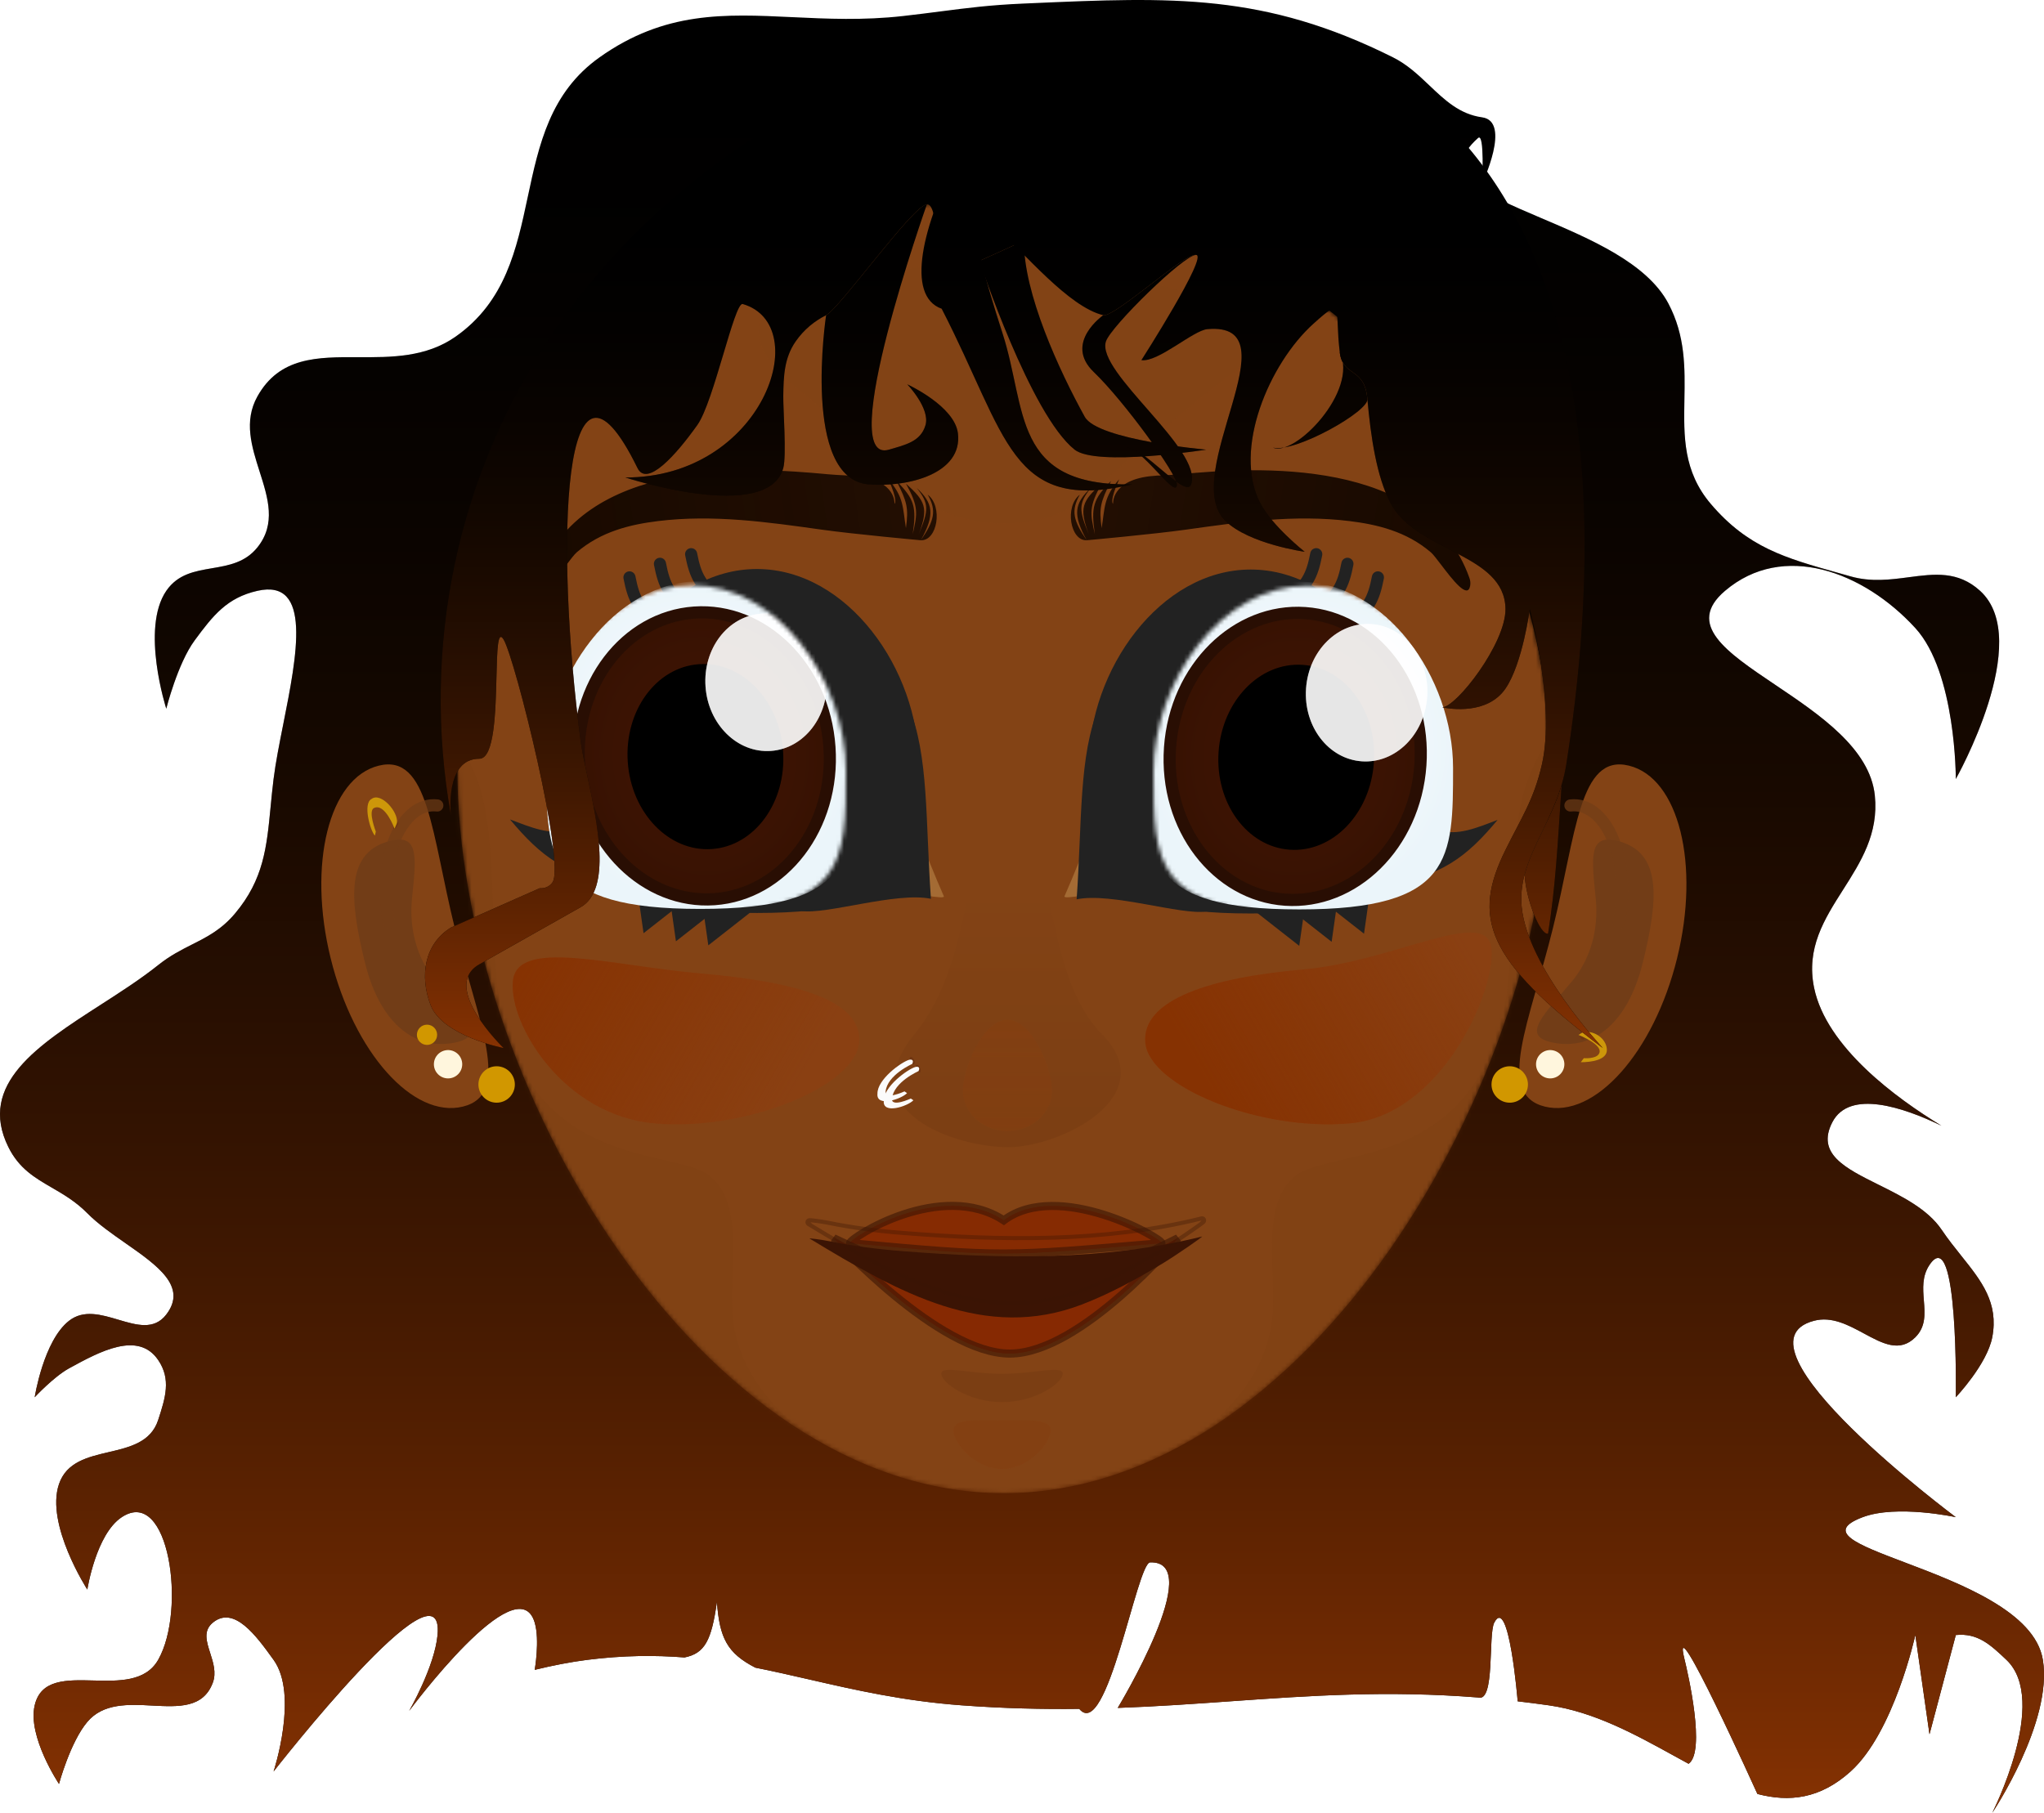 <svg width="505" height="448" viewBox="0 0 505 448" fill="none" xmlns="http://www.w3.org/2000/svg">
<g filter="url(#filter0_ii_30_325)">
<path fill-rule="evenodd" clip-rule="evenodd" d="M344.171 14.176C312.368 -1.726 289.604 -0.728 254.713 0.8L252.644 0.891C244.577 1.243 239.012 1.962 232.481 2.806C229.643 3.172 226.623 3.563 223.135 3.957C213.258 5.072 204.285 4.645 195.802 4.24C179.056 3.441 164.222 2.734 148.113 14.176C135.894 22.855 133.141 35.763 130.389 48.664C127.632 61.589 124.876 74.508 112.603 83.159C105.25 88.341 96.641 88.304 88.488 88.269C78.42 88.226 69.046 88.186 63.588 97.977C60.175 104.1 62.181 110.393 64.138 116.533C66.228 123.087 68.261 129.467 63.588 135.279C60.573 139.03 56.446 139.733 52.367 140.428C48.118 141.153 43.92 141.868 41.082 146.01C34.696 155.327 41.082 175.136 41.082 175.136C41.082 175.136 43.875 163.99 48.084 158.273C52.687 152.021 56.114 147.712 63.588 146.01C77.146 142.922 73.382 161.862 69.988 178.937C69.023 183.796 68.087 188.503 67.59 192.509C67.287 194.944 67.065 197.252 66.852 199.46C65.894 209.407 65.132 217.327 58.087 225.723C54.724 229.731 51.211 231.506 47.483 233.391C44.802 234.746 42.009 236.158 39.081 238.497C34.805 241.914 29.841 245.11 24.916 248.281C9.463 258.23 -5.616 267.939 2.07 283.464C4.705 288.786 8.609 291.053 12.809 293.491C15.697 295.168 18.725 296.926 21.576 299.815C24.168 302.443 27.623 304.856 30.995 307.211C38.917 312.744 46.375 317.954 41.082 324.853C38.081 328.765 33.753 327.477 29.24 326.133C25.039 324.882 20.677 323.583 17.075 326.386C10.747 331.309 8.572 345.293 8.572 345.293C8.572 345.293 13.285 340.217 17.075 338.139C24.678 333.969 34.156 328.855 39.081 336.095C42.314 340.847 40.873 345.424 39.081 350.913C37.286 356.413 32.073 357.635 26.849 358.86C21.647 360.08 16.434 361.302 14.574 366.754C11.174 376.719 21.576 392.814 21.576 392.814C21.576 392.814 23.696 379.145 30.078 374.93C41.775 367.204 46.099 397.896 39.081 410.187C35.978 415.622 29.374 415.454 23.07 415.293C16.408 415.123 10.081 414.962 8.572 421.429C6.768 429.164 14.574 440.846 14.574 440.846C14.574 440.846 17.352 430.518 21.576 425.517C25.52 420.848 31.73 421.173 37.636 421.483C44.122 421.823 50.241 422.143 52.585 415.808C53.487 413.371 52.683 410.861 51.929 408.507C51.008 405.632 50.161 402.988 52.585 400.99C57.83 396.666 63.378 404.353 67.421 409.954L67.59 410.187C73.851 418.859 67.59 437.78 67.59 437.78C67.59 437.78 110.011 383.297 108.102 404.056C107.384 411.853 101.099 422.791 101.099 422.791C101.099 422.791 127.861 386.612 132.109 400.99C133.397 405.352 132.109 412.657 132.109 412.657C136.591 411.566 140.969 410.711 145.112 410.187C153.909 409.076 161.756 409.014 169.12 409.595C174.092 408.6 175.786 405.453 177.122 395.88C177.785 404.761 179.625 408.517 186.625 412.119C191.051 412.997 195.437 414.003 199.904 415.027L199.907 415.028C211.273 417.634 223.171 420.362 237.64 421.429C248.023 422.195 257.594 422.409 266.648 422.298C273.477 430.626 280.901 386.218 284.154 386.103C298.242 385.608 276.151 422.065 276.151 422.065C285.784 421.718 294.916 421.073 303.946 420.435C323.488 419.054 342.552 417.708 365.177 419.488C369.444 420.808 367.626 403.986 369.179 400.99C372.813 393.975 374.966 420.435 374.966 420.435C377.49 420.725 380.06 421.055 382.683 421.429C393.844 423.022 404.034 428.633 413.6 433.902C414.808 434.567 416.005 435.226 417.193 435.871C421.475 432.892 417.055 413.568 416.16 409.954C412.587 395.52 434.198 443.33 434.198 443.33C442.073 445.387 449.66 444.57 457.205 437.78C467.955 428.106 473.209 404.056 473.209 404.056L476.71 428.583L483.212 404.056C488.602 403.501 491.746 406.423 495.716 410.187C506.357 420.278 492.215 448 492.215 448C492.215 448 507.22 425.563 504.719 410.187C502.786 398.309 484.22 391.274 470.575 386.103C458.756 381.625 450.629 378.546 460.206 374.93C468.633 371.747 483.212 374.93 483.212 374.93C483.212 374.93 425.872 332.222 448.202 326.386C452.577 325.243 456.693 327.466 460.549 329.548C465.139 332.027 469.36 334.306 473.209 330.474C475.831 327.864 475.579 324.684 475.318 321.402C475.082 318.433 474.839 315.38 476.71 312.59C483.921 301.839 483.212 345.293 483.212 345.293C483.212 345.293 490.933 337.158 492.215 330.474C493.849 321.956 489.544 316.57 484.588 310.37C482.97 308.347 481.283 306.237 479.711 303.903C476.287 298.82 469.928 295.659 464.118 292.772C455.845 288.661 448.685 285.103 452.703 277.332C456.955 269.109 470.341 273.68 479.664 278.189C468.523 271.423 451.233 258.793 448.202 244.118C446.175 234.304 450.731 227.144 455.362 219.864C459.734 212.993 464.174 206.014 463.206 196.597C462.014 184.985 449.501 176.57 438.62 169.251C426.515 161.109 416.429 154.325 426.196 146.01C440.556 133.783 460.441 141.258 473.209 155.207C483.307 166.239 483.212 192.509 483.212 192.509C483.212 192.509 502.599 158.195 489.214 146.01C483.753 141.037 477.911 141.81 471.596 142.645C467.055 143.246 462.27 143.879 457.205 142.433C456.083 142.112 454.988 141.805 453.918 141.504C441.104 137.9 431.851 135.297 422.694 124.548C415.84 116.501 415.997 107.797 416.16 98.756C416.3 91.012 416.445 83.021 412.191 74.983C406.909 65 392.854 59.024 380.864 53.925C366.555 47.84 355.187 43.006 365.177 34.105C366.84 32.623 366.178 45.346 366.178 45.346C366.178 45.346 373.507 30 366.178 28.995C360.64 28.235 356.984 24.758 353.185 21.144C350.492 18.584 347.728 15.954 344.171 14.176Z" fill="black"/>
<path fill-rule="evenodd" clip-rule="evenodd" d="M344.171 14.176C312.368 -1.726 289.604 -0.728 254.713 0.8L252.644 0.891C244.577 1.243 239.012 1.962 232.481 2.806C229.643 3.172 226.623 3.563 223.135 3.957C213.258 5.072 204.285 4.645 195.802 4.24C179.056 3.441 164.222 2.734 148.113 14.176C135.894 22.855 133.141 35.763 130.389 48.664C127.632 61.589 124.876 74.508 112.603 83.159C105.25 88.341 96.641 88.304 88.488 88.269C78.42 88.226 69.046 88.186 63.588 97.977C60.175 104.1 62.181 110.393 64.138 116.533C66.228 123.087 68.261 129.467 63.588 135.279C60.573 139.03 56.446 139.733 52.367 140.428C48.118 141.153 43.92 141.868 41.082 146.01C34.696 155.327 41.082 175.136 41.082 175.136C41.082 175.136 43.875 163.99 48.084 158.273C52.687 152.021 56.114 147.712 63.588 146.01C77.146 142.922 73.382 161.862 69.988 178.937C69.023 183.796 68.087 188.503 67.59 192.509C67.287 194.944 67.065 197.252 66.852 199.46C65.894 209.407 65.132 217.327 58.087 225.723C54.724 229.731 51.211 231.506 47.483 233.391C44.802 234.746 42.009 236.158 39.081 238.497C34.805 241.914 29.841 245.11 24.916 248.281C9.463 258.23 -5.616 267.939 2.07 283.464C4.705 288.786 8.609 291.053 12.809 293.491C15.697 295.168 18.725 296.926 21.576 299.815C24.168 302.443 27.623 304.856 30.995 307.211C38.917 312.744 46.375 317.954 41.082 324.853C38.081 328.765 33.753 327.477 29.24 326.133C25.039 324.882 20.677 323.583 17.075 326.386C10.747 331.309 8.572 345.293 8.572 345.293C8.572 345.293 13.285 340.217 17.075 338.139C24.678 333.969 34.156 328.855 39.081 336.095C42.314 340.847 40.873 345.424 39.081 350.913C37.286 356.413 32.073 357.635 26.849 358.86C21.647 360.08 16.434 361.302 14.574 366.754C11.174 376.719 21.576 392.814 21.576 392.814C21.576 392.814 23.696 379.145 30.078 374.93C41.775 367.204 46.099 397.896 39.081 410.187C35.978 415.622 29.374 415.454 23.07 415.293C16.408 415.123 10.081 414.962 8.572 421.429C6.768 429.164 14.574 440.846 14.574 440.846C14.574 440.846 17.352 430.518 21.576 425.517C25.52 420.848 31.73 421.173 37.636 421.483C44.122 421.823 50.241 422.143 52.585 415.808C53.487 413.371 52.683 410.861 51.929 408.507C51.008 405.632 50.161 402.988 52.585 400.99C57.83 396.666 63.378 404.353 67.421 409.954L67.59 410.187C73.851 418.859 67.59 437.78 67.59 437.78C67.59 437.78 110.011 383.297 108.102 404.056C107.384 411.853 101.099 422.791 101.099 422.791C101.099 422.791 127.861 386.612 132.109 400.99C133.397 405.352 132.109 412.657 132.109 412.657C136.591 411.566 140.969 410.711 145.112 410.187C153.909 409.076 161.756 409.014 169.12 409.595C174.092 408.6 175.786 405.453 177.122 395.88C177.785 404.761 179.625 408.517 186.625 412.119C191.051 412.997 195.437 414.003 199.904 415.027L199.907 415.028C211.273 417.634 223.171 420.362 237.64 421.429C248.023 422.195 257.594 422.409 266.648 422.298C273.477 430.626 280.901 386.218 284.154 386.103C298.242 385.608 276.151 422.065 276.151 422.065C285.784 421.718 294.916 421.073 303.946 420.435C323.488 419.054 342.552 417.708 365.177 419.488C369.444 420.808 367.626 403.986 369.179 400.99C372.813 393.975 374.966 420.435 374.966 420.435C377.49 420.725 380.06 421.055 382.683 421.429C393.844 423.022 404.034 428.633 413.6 433.902C414.808 434.567 416.005 435.226 417.193 435.871C421.475 432.892 417.055 413.568 416.16 409.954C412.587 395.52 434.198 443.33 434.198 443.33C442.073 445.387 449.66 444.57 457.205 437.78C467.955 428.106 473.209 404.056 473.209 404.056L476.71 428.583L483.212 404.056C488.602 403.501 491.746 406.423 495.716 410.187C506.357 420.278 492.215 448 492.215 448C492.215 448 507.22 425.563 504.719 410.187C502.786 398.309 484.22 391.274 470.575 386.103C458.756 381.625 450.629 378.546 460.206 374.93C468.633 371.747 483.212 374.93 483.212 374.93C483.212 374.93 425.872 332.222 448.202 326.386C452.577 325.243 456.693 327.466 460.549 329.548C465.139 332.027 469.36 334.306 473.209 330.474C475.831 327.864 475.579 324.684 475.318 321.402C475.082 318.433 474.839 315.38 476.71 312.59C483.921 301.839 483.212 345.293 483.212 345.293C483.212 345.293 490.933 337.158 492.215 330.474C493.849 321.956 489.544 316.57 484.588 310.37C482.97 308.347 481.283 306.237 479.711 303.903C476.287 298.82 469.928 295.659 464.118 292.772C455.845 288.661 448.685 285.103 452.703 277.332C456.955 269.109 470.341 273.68 479.664 278.189C468.523 271.423 451.233 258.793 448.202 244.118C446.175 234.304 450.731 227.144 455.362 219.864C459.734 212.993 464.174 206.014 463.206 196.597C462.014 184.985 449.501 176.57 438.62 169.251C426.515 161.109 416.429 154.325 426.196 146.01C440.556 133.783 460.441 141.258 473.209 155.207C483.307 166.239 483.212 192.509 483.212 192.509C483.212 192.509 502.599 158.195 489.214 146.01C483.753 141.037 477.911 141.81 471.596 142.645C467.055 143.246 462.27 143.879 457.205 142.433C456.083 142.112 454.988 141.805 453.918 141.504C441.104 137.9 431.851 135.297 422.694 124.548C415.84 116.501 415.997 107.797 416.16 98.756C416.3 91.012 416.445 83.021 412.191 74.983C406.909 65 392.854 59.024 380.864 53.925C366.555 47.84 355.187 43.006 365.177 34.105C366.84 32.623 366.178 45.346 366.178 45.346C366.178 45.346 373.507 30 366.178 28.995C360.64 28.235 356.984 24.758 353.185 21.144C350.492 18.584 347.728 15.954 344.171 14.176Z" fill="url(#paint0_linear_30_325)"/>
</g>
<g filter="url(#filter1_i_30_325)">
<path d="M124.345 229.267C130.091 252.531 138.689 270.423 126.384 273.462C114.079 276.501 99.446 260.105 93.701 236.841C87.956 213.576 93.273 192.253 105.578 189.214C117.883 186.176 118.6 206.002 124.345 229.267Z" fill="#834315"/>
</g>
<g style="mix-blend-mode:luminosity" filter="url(#filter2_i_30_325)">
<path d="M113.793 222.068C113.047 229.481 114.964 236.92 119.759 242.623C126.383 250.5 132.163 255.742 125.044 257.5C115.438 259.873 106.128 253.928 102.165 237.88C98.201 221.832 97.479 210.501 108.479 207.784C115.655 206.012 114.8 212.065 113.793 222.068Z" fill="#723D17"/>
</g>
<g style="mix-blend-mode:luminosity" opacity="0.7">
<path d="M108.044 199.053C99.544 198.053 93.044 211.5 96.044 228" stroke="#723D17" stroke-width="3" stroke-linecap="round"/>
</g>
<g filter="url(#filter3_f_30_325)">
<ellipse cx="97.817" cy="204.008" rx="0.316" ry="1" transform="rotate(33.621 97.817 204.008)" fill="#6F3511"/>
</g>
<g filter="url(#filter4_ii_30_325)">
<path d="M91.819 197.425C89.555 198.557 91.498 205.368 92.63 206.5L92.85 205.5C92.85 205.5 90.876 200.435 92.385 199.688C95.116 198.338 97.48 204.783 97.48 204.783C98.071 203.378 98.05 203.5 98.071 203.34C98.438 200.551 94.083 195.726 91.819 197.425Z" fill="#CD970A"/>
</g>
<g filter="url(#filter5_dii_30_325)">
<circle cx="2.5" cy="2.5" r="2.5" transform="matrix(-1 0 0 1 107 252)" fill="#D19700"/>
</g>
<g filter="url(#filter6_dii_30_325)">
<circle cx="3.5" cy="3.5" r="3.5" transform="matrix(-1 0 0 1 114.7 258)" fill="#FFF6DD"/>
</g>
<g filter="url(#filter7_dii_30_325)">
<circle cx="4.5" cy="4.5" r="4.5" transform="matrix(-1 0 0 1 125.7 262)" fill="#D19700"/>
</g>
<g filter="url(#filter8_i_30_325)">
<path d="M371.699 229.267C365.954 252.531 357.355 270.423 369.66 273.462C381.965 276.501 396.598 260.105 402.343 236.841C408.089 213.576 402.772 192.253 390.467 189.214C378.162 186.176 377.445 206.002 371.699 229.267Z" fill="#834315"/>
</g>
<g style="mix-blend-mode:luminosity" filter="url(#filter9_i_30_325)">
<path d="M382.251 222.068C382.998 229.481 381.081 236.92 376.285 242.623C369.662 250.5 363.881 255.742 371 257.5C380.606 259.873 389.916 253.928 393.88 237.88C397.843 221.832 398.566 210.501 387.565 207.784C380.39 206.012 381.244 212.065 382.251 222.068Z" fill="#723D17"/>
</g>
<g style="mix-blend-mode:luminosity" opacity="0.7">
<path d="M388 199.053C396.5 198.053 403 211.5 400 228" stroke="#723D17" stroke-width="3" stroke-linecap="round"/>
</g>
<g filter="url(#filter10_f_30_325)">
<ellipse cx="390.824" cy="256.033" rx="0.5" ry="1.004" transform="rotate(-23.769 390.824 256.033)" fill="#6F3511"/>
</g>
<g filter="url(#filter11_ii_30_325)">
<path d="M397 259.5C397 261.985 393.045 262.5 390.56 262.5L391.3 261.5C391.3 261.5 394.173 261.736 395 260.5C396.497 258.264 390 255.758 390 255.758C390.715 255.279 391.075 255 392 255C394.485 255 397 257.015 397 259.5Z" fill="#CD970A"/>
</g>
<g filter="url(#filter12_dii_30_325)">
<circle cx="384.5" cy="261.5" r="3.5" fill="#FFF6DD"/>
</g>
<g filter="url(#filter13_dii_30_325)">
<circle cx="374.5" cy="266.5" r="4.5" fill="#D19700"/>
</g>
<mask id="mask0_30_325" style="mask-type:alpha" maskUnits="userSpaceOnUse" x="113" y="49" width="270" height="321">
<path d="M383 189.941C383 267.78 322.558 369 248 369C173.442 369 113 267.78 113 189.941C113 112.101 173.442 49 248 49C322.558 49 383 112.101 383 189.941Z" fill="#834315"/>
</mask>
<g mask="url(#mask0_30_325)">
<path d="M383 189.941C383 267.78 322.558 369 248 369C173.442 369 113 267.78 113 189.941C113 112.101 173.442 49 248 49C322.558 49 383 112.101 383 189.941Z" fill="#834315"/>
<g filter="url(#filter14_f_30_325)">
<path d="M290.695 358C290.695 358 311.399 346.951 314.195 327C315.831 315.319 310.84 297.685 320.195 290.5C328.891 283.821 363.663 289.061 371.695 249C374.739 233.816 372.161 208.146 377.195 193.5C379.438 186.974 385.195 178 385.195 178C387.766 245.435 371.843 313.709 290.695 358Z" fill="#7B3E13" fill-opacity="0.2"/>
</g>
<g filter="url(#filter15_f_30_325)">
<path d="M204.695 358C204.695 358 183.99 346.951 181.195 327C179.558 315.319 184.549 297.685 175.195 290.5C166.499 283.821 131.726 289.061 123.695 249C120.651 233.816 123.228 208.146 118.195 193.5C115.952 186.974 110.195 178 110.195 178C107.623 245.435 123.547 313.709 204.695 358Z" fill="#7B3E13" fill-opacity="0.2"/>
</g>
<g style="mix-blend-mode:color">
<g filter="url(#filter16_f_30_325)">
<path d="M212.248 257.659C211.305 268.442 184.291 279.59 161.775 277.62C139.258 275.65 125.761 253.304 126.705 242.52C127.648 231.737 150.67 238.6 173.186 240.57C195.703 242.54 213.191 246.876 212.248 257.659Z" fill="#8A4012"/>
<path d="M212.248 257.659C211.305 268.442 184.291 279.59 161.775 277.62C139.258 275.65 125.761 253.304 126.705 242.52C127.648 231.737 150.67 238.6 173.186 240.57C195.703 242.54 213.191 246.876 212.248 257.659Z" fill="url(#paint1_linear_30_325)"/>
</g>
<g filter="url(#filter17_f_30_325)">
<path d="M282.962 257.659C283.905 268.442 310.928 279.59 333.445 277.62C355.961 275.65 369.448 245.303 368.504 234.52C367.561 223.737 344.54 237.6 322.024 239.57C299.507 241.54 282.019 246.876 282.962 257.659Z" fill="#8A4012"/>
<path d="M282.962 257.659C283.905 268.442 310.928 279.59 333.445 277.62C355.961 275.65 369.448 245.303 368.504 234.52C367.561 223.737 344.54 237.6 322.024 239.57C299.507 241.54 282.019 246.876 282.962 257.659Z" fill="url(#paint2_linear_30_325)"/>
</g>
</g>
<g filter="url(#filter18_f_30_325)">
<path d="M262.57 339.5C262.57 341.709 255.854 346.5 247.57 346.5C239.286 346.5 232.57 341.709 232.57 339.5C232.57 337.291 239.286 339.5 247.57 339.5C255.854 339.5 262.57 337.291 262.57 339.5Z" fill="#7B3E13"/>
</g>
<g style="mix-blend-mode:screen" filter="url(#filter19_f_30_325)">
<path d="M259.57 353.537C259.57 356.575 254.197 363 247.57 363C240.942 363 235.57 356.575 235.57 353.537C235.57 350.499 240.942 351.037 247.57 351.037C254.197 351.037 259.57 350.499 259.57 353.537Z" fill="#834315" fill-opacity="0.35"/>
<path d="M259.57 353.537C259.57 356.575 254.197 363 247.57 363C240.942 363 235.57 356.575 235.57 353.537C235.57 350.499 240.942 351.037 247.57 351.037C254.197 351.037 259.57 350.499 259.57 353.537Z" fill="#863202" fill-opacity="0.15"/>
</g>
<g style="mix-blend-mode:screen" opacity="0.6" filter="url(#filter20_f_30_325)">
<path d="M306.354 77.239C314.126 80.731 310.785 87.655 303.933 92.72C294.148 99.952 280.623 111.797 269.292 122.186C258.777 131.826 236.789 131.765 226.396 121.993C216.558 112.744 205.05 102.372 195.803 95.134C187.493 88.63 183.311 78.591 193.123 74.708C208.233 68.728 232.54 64.043 247.754 64C264.248 63.953 291.614 70.616 306.354 77.239Z" fill="#834315" fill-opacity="0.3"/>
</g>
</g>
<g filter="url(#filter21_f_30_325)">
<path d="M210 307.214C210.198 305.795 232.6 291.492 248 301.575C261.475 291.492 286.981 305.954 287 307.214C247.858 310.546 247.94 310.692 210 307.214Z" fill="#872303"/>
<path d="M210 307.214C210.198 305.795 232.6 291.492 248 301.575C261.475 291.492 286.981 305.954 287 307.214C247.858 310.546 247.94 310.692 210 307.214Z" fill="#863202" fill-opacity="0.55"/>
<path d="M210 307.214C210.198 305.795 232.6 291.492 248 301.575C261.475 291.492 286.981 305.954 287 307.214C247.858 310.546 247.94 310.692 210 307.214Z" stroke="#3B1404" stroke-opacity="0.6" stroke-width="2" stroke-linecap="round"/>
</g>
<g filter="url(#filter22_f_30_325)">
<path d="M206 306C206 306 231.896 334.5 249.5 334.5C267.104 334.5 291 306 291 306C253 325 246 325 206 306Z" fill="#872303"/>
<path d="M206 306C206 306 231.896 334.5 249.5 334.5C267.104 334.5 291 306 291 306C253 325 246 325 206 306Z" fill="#863202" fill-opacity="0.45"/>
<path d="M206 306C206 306 231.896 334.5 249.5 334.5C267.104 334.5 291 306 291 306C253 325 246 325 206 306Z" stroke="#3B1404" stroke-opacity="0.6" stroke-width="2" stroke-linecap="round"/>
</g>
<g filter="url(#filter23_i_30_325)">
<path d="M200.007 302.06C199.832 301.953 202.884 302.338 204.312 302.629C210.425 303.874 216.577 304.684 222.729 305.171C247.162 307.105 272.785 307.598 296.978 301.577C297.436 301.463 290.672 306.15 287.441 308.108C280.838 312.109 274.139 315.755 267.279 318.382C243.476 327.498 222.21 315.54 200.007 302.06Z" fill="#3B1404"/>
</g>
<path d="M200.059 302.542C200.058 302.542 200.06 302.542 200.064 302.542L200.059 302.542ZM297.098 302.063C297.096 302.063 297.095 302.063 297.092 302.064C297.094 302.063 297.096 302.063 297.099 302.062L297.098 302.063ZM204.412 302.139C203.68 301.99 202.546 301.819 201.623 301.7C201.16 301.64 200.743 301.591 200.45 301.565C200.307 301.552 200.18 301.543 200.09 301.542C200.089 301.542 200.088 301.542 200.088 301.542C200.057 301.541 199.978 301.54 199.9 301.558C199.878 301.563 199.827 301.576 199.769 301.606C199.724 301.63 199.575 301.717 199.519 301.916C199.455 302.141 199.564 302.311 199.617 302.375C199.67 302.438 199.726 302.474 199.748 302.487C221.913 315.945 243.394 328.065 267.457 318.849C274.358 316.207 281.086 312.543 287.7 308.536C289.328 307.549 291.837 305.881 293.876 304.478C294.897 303.775 295.805 303.136 296.431 302.678C296.742 302.45 296.991 302.262 297.149 302.131C297.221 302.072 297.302 302.004 297.357 301.941C297.372 301.924 297.398 301.893 297.422 301.853L297.424 301.851C297.436 301.83 297.514 301.705 297.498 301.532C297.486 301.415 297.432 301.29 297.322 301.196C297.225 301.114 297.123 301.089 297.066 301.081C296.963 301.066 296.88 301.086 296.858 301.092L296.857 301.092C272.744 307.093 247.188 306.606 222.768 304.672C216.633 304.187 210.502 303.38 204.412 302.139Z" stroke="#3B1404" stroke-opacity="0.35" stroke-linecap="round" stroke-linejoin="round"/>
<path d="M154.048 142.972C153.891 142.159 154.424 141.372 155.237 141.215C156.051 141.059 156.837 141.591 156.994 142.404L154.048 142.972ZM162.328 155.76C159.521 153.772 157.678 151.985 156.419 149.921C155.163 147.863 154.564 145.648 154.048 142.972L156.994 142.404C157.491 144.986 158.011 146.77 158.98 148.359C159.945 149.941 161.432 151.449 164.062 153.312L162.328 155.76Z" fill="#222222"/>
<path d="M161.579 139.613C161.423 138.8 161.955 138.013 162.768 137.856C163.582 137.7 164.368 138.232 164.525 139.046L161.579 139.613ZM169.859 152.401C167.053 150.413 165.209 148.626 163.95 146.562C162.694 144.504 162.095 142.29 161.579 139.613L164.525 139.046C165.022 141.627 165.542 143.411 166.511 145C167.477 146.582 168.963 148.09 171.593 149.953L169.859 152.401Z" fill="#222222"/>
<path d="M169.284 137.239C169.127 136.426 169.66 135.639 170.473 135.482C171.287 135.326 172.073 135.858 172.23 136.672L169.284 137.239ZM177.564 150.027C174.758 148.039 172.914 146.252 171.655 144.188C170.399 142.13 169.8 139.916 169.284 137.239L172.23 136.672C172.727 139.253 173.247 141.037 174.216 142.626C175.181 144.208 176.668 145.716 179.298 147.579L177.564 150.027Z" fill="#222222"/>
<path d="M159 230.617L172.632 219.933L156.563 213.469L159 230.617ZM163.434 216.563C163.27 216.728 163.11 216.892 162.954 217.055L165.121 219.129C165.265 218.979 165.413 218.827 165.566 218.672L163.434 216.563Z" fill="#222222"/>
<path d="M167 232.617L180.632 221.933L164.563 215.469L167 232.617ZM171.434 218.563C171.27 218.728 171.11 218.892 170.954 219.055L173.121 221.129C173.265 220.979 173.413 220.827 173.566 220.672L171.434 218.563Z" fill="#222222"/>
<path d="M175 233.617L188.632 222.933L172.563 216.469L175 233.617ZM179.434 219.563C179.27 219.728 179.11 219.892 178.954 220.055L181.121 222.129C181.265 221.979 181.413 221.827 181.566 221.672L179.434 219.563Z" fill="#222222"/>
<g filter="url(#filter24_f_30_325)">
<path d="M227.687 217.991C227.687 220.476 221.53 220.491 223.187 220.491C224.844 220.491 233.581 222.42 233.187 221.491C232.793 220.562 222.536 197.467 223.687 191.991C222.03 191.991 227.687 215.505 227.687 217.991Z" fill="#8E4B18"/>
<path d="M227.687 217.991C227.687 220.476 221.53 220.491 223.187 220.491C224.844 220.491 233.581 222.42 233.187 221.491C232.793 220.562 222.536 197.467 223.687 191.991C222.03 191.991 227.687 215.505 227.687 217.991Z" fill="#FCEFA8" fill-opacity="0.2"/>
</g>
<path d="M227 188.913C227 212.385 227 225.617 187 225.617C146.969 225.617 147 212.385 147 188.913C147 165.441 164.618 140.617 187 140.617C209.382 140.617 227 165.441 227 188.913Z" fill="#222222"/>
<path d="M154.568 218.478C140.062 216.866 133.521 211.501 126 202.498C135.956 206.247 147 211.617 149 183.117L154.568 218.478Z" fill="#222222"/>
<path d="M224.5 174.617C229.5 186.617 228.631 202.79 230 222.117C221.492 220.324 204 226.117 198 225.117L224.5 174.617Z" fill="#222222"/>
<g filter="url(#filter25_dd_30_325)">
<mask id="mask1_30_325" style="mask-type:alpha" maskUnits="userSpaceOnUse" x="151" y="144" width="76" height="82">
<path d="M227 190.64C227 213.008 227 225.617 189 225.617C150.97 225.617 151 213.008 151 190.64C151 168.273 167.737 144.617 189 144.617C210.263 144.617 227 168.273 227 190.64Z" fill="white"/>
</mask>
<g mask="url(#mask1_30_325)">
<g filter="url(#filter26_i_30_325)">
<path d="M227 190.64C227 213.008 227 225.617 189 225.617C150.97 225.617 151 213.008 151 190.64C151 168.273 167.737 144.617 189 144.617C210.263 144.617 227 168.273 227 190.64Z" fill="url(#paint3_radial_30_325)"/>
</g>
<path d="M222.926 184.632C224.307 204.379 211.381 221.026 194.478 222.208C177.575 223.39 162.458 208.703 161.077 188.957C159.697 169.21 172.623 152.563 189.525 151.381C206.428 150.199 221.545 164.885 222.926 184.632Z" fill="#441603"/>
<path d="M222.926 184.632C224.307 204.379 211.381 221.026 194.478 222.208C177.575 223.39 162.458 208.703 161.077 188.957C159.697 169.21 172.623 152.563 189.525 151.381C206.428 150.199 221.545 164.885 222.926 184.632Z" fill="url(#paint4_radial_30_325)" fill-opacity="0.2"/>
<path d="M222.926 184.632C224.307 204.379 211.381 221.026 194.478 222.208C177.575 223.39 162.458 208.703 161.077 188.957C159.697 169.21 172.623 152.563 189.525 151.381C206.428 150.199 221.545 164.885 222.926 184.632Z" stroke="#290E03" stroke-width="3"/>
<g filter="url(#filter27_f_30_325)">
<ellipse cx="192.283" cy="186.978" rx="19.231" ry="22.898" transform="rotate(-4 192.283 186.978)" fill="black"/>
</g>
<g style="mix-blend-mode:soft-light" filter="url(#filter28_f_30_325)">
<ellipse cx="207.273" cy="168.615" rx="15" ry="17" transform="rotate(-4 207.273 168.615)" fill="white" fill-opacity="0.8"/>
</g>
<ellipse cx="207.273" cy="168.615" rx="15" ry="17" transform="rotate(-4 207.273 168.615)" fill="white" fill-opacity="0.5"/>
</g>
</g>
<path d="M337 230.744L323.368 220.06L339.437 213.596L337 230.744ZM332.566 216.689C332.73 216.855 332.89 217.019 333.046 217.182L330.879 219.256C330.735 219.106 330.587 218.954 330.434 218.799L332.566 216.689Z" fill="#222222"/>
<path d="M329 232.744L315.368 222.06L331.437 215.596L329 232.744ZM324.566 218.689C324.73 218.855 324.89 219.019 325.046 219.182L322.879 221.256C322.735 221.106 322.587 220.954 322.434 220.799L324.566 218.689Z" fill="#222222"/>
<path d="M321 233.744L307.368 223.06L323.437 216.596L321 233.744ZM316.566 219.689C316.73 219.855 316.89 220.019 317.046 220.182L314.879 222.256C314.735 222.106 314.587 221.954 314.434 221.799L316.566 219.689Z" fill="#222222"/>
<path d="M341.904 142.972C342.06 142.159 341.528 141.372 340.715 141.215C339.901 141.059 339.115 141.591 338.958 142.404L341.904 142.972ZM333.624 155.76C336.43 153.772 338.274 151.985 339.533 149.921C340.789 147.863 341.388 145.648 341.904 142.972L338.958 142.404C338.461 144.986 337.941 146.77 336.972 148.359C336.006 149.941 334.519 151.449 331.89 153.312L333.624 155.76Z" fill="#222222"/>
<path d="M334.372 139.613C334.529 138.8 333.997 138.013 333.183 137.856C332.37 137.7 331.583 138.232 331.427 139.046L334.372 139.613ZM326.093 152.401C328.899 150.413 330.743 148.626 332.002 146.562C333.257 144.504 333.857 142.29 334.372 139.613L331.427 139.046C330.929 141.627 330.41 143.411 329.441 145C328.475 146.582 326.988 148.09 324.359 149.953L326.093 152.401Z" fill="#222222"/>
<path d="M326.668 137.239C326.824 136.426 326.292 135.639 325.478 135.482C324.665 135.326 323.878 135.858 323.722 136.672L326.668 137.239ZM318.388 150.027C321.194 148.039 323.038 146.252 324.297 144.188C325.552 142.13 326.152 139.916 326.668 137.239L323.722 136.672C323.224 139.253 322.705 141.037 321.736 142.626C320.77 144.208 319.283 145.716 316.654 147.579L318.388 150.027Z" fill="#222222"/>
<g filter="url(#filter29_f_30_325)">
<path d="M268.5 217.991C268.5 220.476 274.657 220.491 273 220.491C271.343 220.491 262.606 222.42 263 221.491C263.394 220.562 273.651 197.467 272.5 191.991C274.157 191.991 268.5 215.505 268.5 217.991Z" fill="#8E4B18"/>
<path d="M268.5 217.991C268.5 220.476 274.657 220.491 273 220.491C271.343 220.491 262.606 222.42 263 221.491C263.394 220.562 273.651 197.467 272.5 191.991C274.157 191.991 268.5 215.505 268.5 217.991Z" fill="#FCEFA8" fill-opacity="0.2"/>
</g>
<path d="M269 189.04C269 212.512 269 225.744 309 225.744C349.031 225.744 349 212.512 349 189.04C349 165.568 331.382 140.744 309 140.744C286.618 140.744 269 165.568 269 189.04Z" fill="#222222"/>
<path d="M341.432 218.605C355.938 216.993 362.479 211.628 370 202.624C360.044 206.374 349 211.744 347 183.244L341.432 218.605Z" fill="#222222"/>
<path d="M271.5 174.744C266.5 186.744 267.369 202.917 266 222.244C274.508 220.451 292 226.244 298 225.244L271.5 174.744Z" fill="#222222"/>
<g filter="url(#filter30_dd_30_325)">
<mask id="mask2_30_325" style="mask-type:alpha" maskUnits="userSpaceOnUse" x="269" y="144" width="76" height="82">
<path d="M269 190.767C269 213.135 269 225.744 307 225.744C345.03 225.744 345 213.135 345 190.767C345 168.4 328.263 144.744 307 144.744C285.737 144.744 269 168.4 269 190.767Z" fill="white"/>
</mask>
<g mask="url(#mask2_30_325)">
<g filter="url(#filter31_i_30_325)">
<path d="M269 190.767C269 213.135 269 225.744 307 225.744C345.03 225.744 345 213.135 345 190.767C345 168.4 328.263 144.744 307 144.744C285.737 144.744 269 168.4 269 190.767Z" fill="url(#paint5_radial_30_325)"/>
</g>
<path d="M334.923 189.084C333.542 208.83 318.424 223.517 301.522 222.335C284.619 221.153 271.693 204.505 273.074 184.759C274.454 165.012 289.572 150.326 306.474 151.508C323.377 152.69 336.303 169.337 334.923 189.084Z" fill="#441603"/>
<path d="M334.923 189.084C333.542 208.83 318.424 223.517 301.522 222.335C284.619 221.153 271.693 204.505 273.074 184.759C274.454 165.012 289.572 150.326 306.474 151.508C323.377 152.69 336.303 169.337 334.923 189.084Z" fill="url(#paint6_radial_30_325)" fill-opacity="0.2"/>
<path d="M334.923 189.084C333.542 208.83 318.424 223.517 301.522 222.335C284.619 221.153 271.693 204.505 273.074 184.759C274.454 165.012 289.572 150.326 306.474 151.508C323.377 152.69 336.303 169.337 334.923 189.084Z" stroke="#290E03" stroke-width="3"/>
<g filter="url(#filter32_f_30_325)">
<ellipse cx="304.251" cy="187.142" rx="19.231" ry="22.898" transform="rotate(4 304.251 187.142)" fill="black"/>
</g>
<g style="mix-blend-mode:soft-light" filter="url(#filter33_f_30_325)">
<ellipse cx="321.641" cy="171.184" rx="15" ry="17" transform="rotate(4 321.641 171.184)" fill="white" fill-opacity="0.8"/>
</g>
<ellipse cx="321.641" cy="171.184" rx="15" ry="17" transform="rotate(4 321.641 171.184)" fill="white" fill-opacity="0.5"/>
</g>
</g>
<path fill-rule="evenodd" clip-rule="evenodd" d="M229.209 122.248C233.005 125.149 231.608 133.699 227.499 133.511C227.499 133.511 211.037 132.018 202.992 130.887C189.543 128.996 176.095 127.106 162.575 128.772C155.742 129.614 148.551 131.313 142.483 136.495C141.937 136.961 140.999 138.19 139.913 139.614C137.126 143.265 133.368 148.191 132.773 144.759C132.659 144.099 132.738 143.44 132.95 142.844C143.671 112.715 185.962 115.426 204.199 117.174C205.736 117.321 207.436 117.408 209.223 117.498C212.029 117.641 207.654 117.335 211.999 117.699C221.499 118.86 220.999 124.511 220.999 124.511C220.999 124.511 221.999 124.011 219.499 118.45C223.42 122.968 222.999 125.511 223.824 130.511C224.499 125.511 224.121 124.049 221.499 118.86C225.95 123.373 226.472 125.283 225.499 132.011C226.673 126.82 227.01 125.288 223.824 119.511C228.653 123.838 229.438 125.512 226.999 132.011C229.464 126.06 229.581 124.484 226.499 120.588C230.55 124.387 231.041 127.123 227.499 133.511C230.787 128.735 231.482 126.221 229.209 122.248Z" fill="url(#paint7_linear_30_325)"/>
<path fill-rule="evenodd" clip-rule="evenodd" d="M266.79 122.248C262.994 125.149 264.391 133.699 268.5 133.511C268.5 133.511 284.962 132.018 293.007 130.887C306.456 128.996 319.904 127.106 333.424 128.772C340.257 129.614 347.448 131.313 353.516 136.495C354.062 136.961 355 138.19 356.086 139.614C358.872 143.265 362.631 148.191 363.225 144.759C363.34 144.099 363.261 143.44 363.049 142.844C352.328 112.715 310.037 115.426 291.8 117.174C290.262 117.321 288.563 117.408 286.776 117.498C283.97 117.641 288.344 117.335 284 117.699C274.5 118.86 275 124.511 275 124.511C275 124.511 274 124.011 276.5 118.45C272.578 122.968 273 125.511 272.174 130.511C271.5 125.511 271.878 124.049 274.5 118.86C270.049 123.373 269.527 125.283 270.5 132.011C269.326 126.82 268.988 125.288 272.174 119.511C267.346 123.838 266.56 125.512 269 132.011C266.535 126.06 266.418 124.484 269.5 120.588C265.449 124.387 264.958 127.123 268.5 133.511C265.211 128.735 264.516 126.221 266.79 122.248Z" fill="url(#paint8_linear_30_325)"/>
<g filter="url(#filter34_d_30_325)">
<path d="M272.186 251.5C287.463 267 261.842 279.5 249.083 279.5C236.323 279.5 210.049 271 225.979 251.5C241.909 232 236.323 202 249.083 202C261.842 202 256.909 236 272.186 251.5Z" fill="url(#paint9_linear_30_325)"/>
</g>
<g opacity="0.5" filter="url(#filter35_f_30_325)">
<path d="M259.909 269.5C259.909 275.023 254.984 279.5 248.909 279.5C242.834 279.5 237.909 275.023 237.909 269.5C237.909 263.977 242.834 252 248.909 252C254.984 252 259.909 263.977 259.909 269.5Z" fill="#8C4817" fill-opacity="0.4"/>
<path d="M259.909 269.5C259.909 275.023 254.984 279.5 248.909 279.5C242.834 279.5 237.909 275.023 237.909 269.5C237.909 263.977 242.834 252 248.909 252C254.984 252 259.909 263.977 259.909 269.5Z" fill="url(#paint10_linear_30_325)" fill-opacity="0.2"/>
<path d="M259.909 269.5C259.909 275.023 254.984 279.5 248.909 279.5C242.834 279.5 237.909 275.023 237.909 269.5C237.909 263.977 242.834 252 248.909 252C254.984 252 259.909 263.977 259.909 269.5Z" fill="#863202" fill-opacity="0.3"/>
</g>
<g filter="url(#filter36_f_30_325)">
<ellipse cx="225.361" cy="262.117" rx="0.5" ry="1" transform="rotate(-23.769 225.361 262.117)" fill="#6F3511"/>
</g>
<g filter="url(#filter37_ii_30_325)">
<path d="M216.788 270.278C216.441 273.684 222.643 271.647 224.105 270.138L223.463 269.706C223.463 269.706 218.569 271.985 218.807 269.717C219.236 265.611 225.383 262.924 225.383 262.924C225.937 261.732 224.922 261.809 224.604 261.904C222.592 262.504 216.705 266.809 216.788 270.278Z" fill="#FBFBFB"/>
</g>
<g filter="url(#filter38_f_30_325)">
<ellipse cx="226.861" cy="264.117" rx="0.5" ry="1" transform="rotate(-23.769 226.861 264.117)" fill="#6F3511"/>
</g>
<g filter="url(#filter39_ii_30_325)">
<path d="M218.351 272.046C218.005 275.452 224.207 273.415 225.668 271.906L225.026 271.474C225.026 271.474 220.133 273.753 220.37 271.485C220.799 267.379 226.947 264.692 226.947 264.692C227.5 263.5 226.486 263.577 226.167 263.672C224.155 264.272 218.268 268.577 218.351 272.046Z" fill="#FBFBFB"/>
</g>
<g filter="url(#filter40_i_30_325)">
<path d="M221.635 111.12C208.119 115.127 231 50.5 231 50.5C227.531 50.78 209.47 76.197 206.102 77.894C206.102 77.894 199.955 118.376 216.624 119.7C226.496 120.484 239.872 116.983 238.671 107.082C237.848 100.302 226.144 94.969 226.144 94.969C226.144 94.969 231.864 100.916 230.654 105.063C229.461 109.154 225.696 109.916 221.635 111.12Z" fill="black"/>
<path d="M221.635 111.12C208.119 115.127 231 50.5 231 50.5C227.531 50.78 209.47 76.197 206.102 77.894C206.102 77.894 199.955 118.376 216.624 119.7C226.496 120.484 239.872 116.983 238.671 107.082C237.848 100.302 226.144 94.969 226.144 94.969C226.144 94.969 231.864 100.916 230.654 105.063C229.461 109.154 225.696 109.916 221.635 111.12Z" fill="url(#paint11_linear_30_325)"/>
<path fill-rule="evenodd" clip-rule="evenodd" d="M267.5 2.5C239.5 12 258.571 44.03 273 51C273 51 265.013 54.846 255 59.468C251.496 61.086 247.744 62.798 244 64.474C231.983 69.853 234.418 50.224 231 50.5C227.531 50.78 209.47 76.197 206.102 77.894C203.263 79.324 200.651 81.402 198.586 84.37C195.681 88.546 195.602 93.135 195.521 97.835C195.468 100.898 196.357 112.588 195.521 115.662C191.753 129.513 156.5 118 156.5 118C190.5 118 203.343 80.299 185.5 75.131C183.453 74.538 178.375 99.289 174.292 105.026C168.986 112.481 161.854 120.468 159.5 115.662C141 77.894 138.96 133.832 145.474 183.293C145.758 185.456 146.377 188.334 147.072 191.573C149.598 203.332 153.145 219.848 145.474 224.175L120.421 238.307C110.637 243.826 126.433 259 126.433 259C126.433 259 111.347 256.059 108.395 248.401C105.612 241.181 106.849 233.267 113.406 229.222L135.315 219.512C136.581 219.578 137.661 219.167 138.459 218.118C141.887 213.615 129.324 162.929 126.433 158.058C124.954 155.565 124.828 160.564 124.664 167.114C124.444 175.909 124.154 187.5 120.421 187.5C111.769 187.5 113.406 201.5 113.406 201.5C98.875 119.777 146.47 27.659 267.5 2.5Z" fill="black"/>
<path fill-rule="evenodd" clip-rule="evenodd" d="M267.5 2.5C239.5 12 258.571 44.03 273 51C273 51 265.013 54.846 255 59.468C251.496 61.086 247.744 62.798 244 64.474C231.983 69.853 234.418 50.224 231 50.5C227.531 50.78 209.47 76.197 206.102 77.894C203.263 79.324 200.651 81.402 198.586 84.37C195.681 88.546 195.602 93.135 195.521 97.835C195.468 100.898 196.357 112.588 195.521 115.662C191.753 129.513 156.5 118 156.5 118C190.5 118 203.343 80.299 185.5 75.131C183.453 74.538 178.375 99.289 174.292 105.026C168.986 112.481 161.854 120.468 159.5 115.662C141 77.894 138.96 133.832 145.474 183.293C145.758 185.456 146.377 188.334 147.072 191.573C149.598 203.332 153.145 219.848 145.474 224.175L120.421 238.307C110.637 243.826 126.433 259 126.433 259C126.433 259 111.347 256.059 108.395 248.401C105.612 241.181 106.849 233.267 113.406 229.222L135.315 219.512C136.581 219.578 137.661 219.167 138.459 218.118C141.887 213.615 129.324 162.929 126.433 158.058C124.954 155.565 124.828 160.564 124.664 167.114C124.444 175.909 124.154 187.5 120.421 187.5C111.769 187.5 113.406 201.5 113.406 201.5C98.875 119.777 146.47 27.659 267.5 2.5Z" fill="url(#paint12_linear_30_325)"/>
<path d="M244 64.474C244 64.474 256.554 102.419 267.5 111.12C272.863 115.383 300 111.12 300 111.12C300 111.12 273.179 108.749 270 103C263.761 91.716 254.799 72.36 255 59.468C251.496 61.086 247.744 62.798 244 64.474Z" fill="black"/>
<path d="M244 64.474C244 64.474 256.554 102.419 267.5 111.12C272.863 115.383 300 111.12 300 111.12C300 111.12 273.179 108.749 270 103C263.761 91.716 254.799 72.36 255 59.468C251.496 61.086 247.744 62.798 244 64.474Z" fill="url(#paint13_linear_30_325)"/>
</g>
<g filter="url(#filter41_i_30_325)">
<path d="M380.471 230.736C382.339 218.839 382.792 209.5 383.833 193.892C381.336 202.321 376.582 208.902 374.676 216.1C374.969 222.235 378.54 231.147 380.471 230.736Z" fill="black"/>
<path d="M380.471 230.736C382.339 218.839 382.792 209.5 383.833 193.892C381.336 202.321 376.582 208.902 374.676 216.1C374.969 222.235 378.54 231.147 380.471 230.736Z" fill="url(#paint14_linear_30_325)"/>
<path d="M288.777 119.7C288.777 124.016 279.507 109.488 275.749 110.615C279.885 109.403 290.924 123.582 292.284 119.7C295.291 111.12 268.734 91.941 271.24 84.37C272.471 80.649 290.473 62.982 293.5 63C290.753 62.447 273.279 78.546 270.577 77.894C270.577 77.894 260.717 84.742 268.233 91.941C275.749 99.14 288.777 117.176 288.777 119.7Z" fill="black"/>
<path d="M288.777 119.7C288.777 124.016 279.507 109.488 275.749 110.615C279.885 109.403 290.924 123.582 292.284 119.7C295.291 111.12 268.734 91.941 271.24 84.37C272.471 80.649 290.473 62.982 293.5 63C290.753 62.447 273.279 78.546 270.577 77.894C270.577 77.894 260.717 84.742 268.233 91.941C275.749 99.14 288.777 117.176 288.777 119.7Z" fill="url(#paint15_linear_30_325)"/>
<path d="M269 0.5C247.23 6.444 212.727 69.994 230.654 76.294C247 108.012 247.571 126.827 277.754 119.7C247.956 120.214 251.803 101.291 245.686 82.351C227 24.5 253.43 73.756 270.577 77.894C273.279 78.546 290.753 62.447 293.5 63C296.631 63.018 280 89 280 89C284.097 89.594 292.796 81.652 296.293 81.342C318.289 79.393 289.023 117.479 300.802 128.785C306.722 134.467 320.344 136.356 320.344 136.356C320.344 136.356 312.242 129.945 309.32 124.243C302.578 111.083 311.541 89.871 322.5 80C330.157 73.103 327.697 76.29 329 87C329.768 93.315 335.1 90.569 335.817 98.5C336.686 108.113 338.105 117.686 341.5 124.243C347.826 136.462 369.803 136.707 369.949 150.488C370.04 159.024 357.788 174.793 354.312 174.801C356.325 175.211 365.492 176.658 369.949 170.171C374.18 164.012 375.962 150.488 375.962 150.488C375.962 150.488 382.293 174.197 378.968 188.845C376.975 197.625 373.924 201.976 369.949 210.043C361.782 226.618 364.766 237.008 394 259C394 259 375.441 239.191 373.957 224.175C373.676 221.329 373.994 218.675 374.676 216.1C376.582 208.902 381.336 202.321 383.833 193.892C384.31 192.283 384.704 190.607 384.981 188.845C397.372 109.965 391.796 0.047 269 0.5Z" fill="black"/>
<path d="M269 0.5C247.23 6.444 212.727 69.994 230.654 76.294C247 108.012 247.571 126.827 277.754 119.7C247.956 120.214 251.803 101.291 245.686 82.351C227 24.5 253.43 73.756 270.577 77.894C273.279 78.546 290.753 62.447 293.5 63C296.631 63.018 280 89 280 89C284.097 89.594 292.796 81.652 296.293 81.342C318.289 79.393 289.023 117.479 300.802 128.785C306.722 134.467 320.344 136.356 320.344 136.356C320.344 136.356 312.242 129.945 309.32 124.243C302.578 111.083 311.541 89.871 322.5 80C330.157 73.103 327.697 76.29 329 87C329.768 93.315 335.1 90.569 335.817 98.5C336.686 108.113 338.105 117.686 341.5 124.243C347.826 136.462 369.803 136.707 369.949 150.488C370.04 159.024 357.788 174.793 354.312 174.801C356.325 175.211 365.492 176.658 369.949 170.171C374.18 164.012 375.962 150.488 375.962 150.488C375.962 150.488 382.293 174.197 378.968 188.845C376.975 197.625 373.924 201.976 369.949 210.043C361.782 226.618 364.766 237.008 394 259C394 259 375.441 239.191 373.957 224.175C373.676 221.329 373.994 218.675 374.676 216.1C376.582 208.902 381.336 202.321 383.833 193.892C384.31 192.283 384.704 190.607 384.981 188.845C397.372 109.965 391.796 0.047 269 0.5Z" fill="url(#paint16_linear_30_325)"/>
<path d="M329 87C333.718 96.617 317.862 113.004 312.5 110.615C317.917 112.008 336.658 101.425 335.817 98.5C335.1 90.569 329.768 93.315 329 87Z" fill="black"/>
<path d="M329 87C333.718 96.617 317.862 113.004 312.5 110.615C317.917 112.008 336.658 101.425 335.817 98.5C335.1 90.569 329.768 93.315 329 87Z" fill="url(#paint17_linear_30_325)"/>
</g>
<defs>
<filter id="filter0_ii_30_325" x="0" y="0" width="505" height="448" filterUnits="userSpaceOnUse" color-interpolation-filters="sRGB">
<feFlood flood-opacity="0" result="BackgroundImageFix"/>
<feBlend mode="normal" in="SourceGraphic" in2="BackgroundImageFix" result="shape"/>
<feColorMatrix in="SourceAlpha" type="matrix" values="0 0 0 0 0 0 0 0 0 0 0 0 0 0 0 0 0 0 127 0" result="hardAlpha"/>
<feOffset dx="-5"/>
<feComposite in2="hardAlpha" operator="arithmetic" k2="-1" k3="1"/>
<feColorMatrix type="matrix" values="0 0 0 0 0 0 0 0 0 0 0 0 0 0 0 0 0 0 0.3 0"/>
<feBlend mode="normal" in2="shape" result="effect1_innerShadow_30_325"/>
<feColorMatrix in="SourceAlpha" type="matrix" values="0 0 0 0 0 0 0 0 0 0 0 0 0 0 0 0 0 0 127 0" result="hardAlpha"/>
<feOffset dx="5"/>
<feComposite in2="hardAlpha" operator="arithmetic" k2="-1" k3="1"/>
<feColorMatrix type="matrix" values="0 0 0 0 0.525 0 0 0 0 0.196 0 0 0 0 0.008 0 0 0 0.5 0"/>
<feBlend mode="normal" in2="effect1_innerShadow_30_325" result="effect2_innerShadow_30_325"/>
</filter>
<filter id="filter1_i_30_325" x="87.386" y="188.906" width="45.275" height="84.919" filterUnits="userSpaceOnUse" color-interpolation-filters="sRGB">
<feFlood flood-opacity="0" result="BackgroundImageFix"/>
<feBlend mode="normal" in="SourceGraphic" in2="BackgroundImageFix" result="shape"/>
<feColorMatrix in="SourceAlpha" type="matrix" values="0 0 0 0 0 0 0 0 0 0 0 0 0 0 0 0 0 0 127 0" result="hardAlpha"/>
<feOffset dx="-12"/>
<feGaussianBlur stdDeviation="2"/>
<feComposite in2="hardAlpha" operator="arithmetic" k2="-1" k3="1"/>
<feColorMatrix type="matrix" values="0 0 0 0 0.431 0 0 0 0 0.204 0 0 0 0 0.063 0 0 0 0.35 0"/>
<feBlend mode="normal" in2="shape" result="effect1_innerShadow_30_325"/>
</filter>
<filter id="filter2_i_30_325" x="95.507" y="207.477" width="32.805" height="50.525" filterUnits="userSpaceOnUse" color-interpolation-filters="sRGB">
<feFlood flood-opacity="0" result="BackgroundImageFix"/>
<feBlend mode="normal" in="SourceGraphic" in2="BackgroundImageFix" result="shape"/>
<feColorMatrix in="SourceAlpha" type="matrix" values="0 0 0 0 0 0 0 0 0 0 0 0 0 0 0 0 0 0 127 0" result="hardAlpha"/>
<feOffset dx="-12"/>
<feGaussianBlur stdDeviation="2"/>
<feComposite in2="hardAlpha" operator="arithmetic" k2="-1" k3="1"/>
<feColorMatrix type="matrix" values="0 0 0 0 0.431 0 0 0 0 0.204 0 0 0 0 0.063 0 0 0 0.35 0"/>
<feBlend mode="normal" in2="shape" result="effect1_innerShadow_30_325"/>
</filter>
<filter id="filter3_f_30_325" x="96.204" y="202.156" width="3.226" height="3.702" filterUnits="userSpaceOnUse" color-interpolation-filters="sRGB">
<feFlood flood-opacity="0" result="BackgroundImageFix"/>
<feBlend mode="normal" in="SourceGraphic" in2="BackgroundImageFix" result="shape"/>
<feGaussianBlur stdDeviation="0.5" result="effect1_foregroundBlur_30_325"/>
</filter>
<filter id="filter4_ii_30_325" x="90.272" y="196.571" width="8.321" height="10.429" filterUnits="userSpaceOnUse" color-interpolation-filters="sRGB">
<feFlood flood-opacity="0" result="BackgroundImageFix"/>
<feBlend mode="normal" in="SourceGraphic" in2="BackgroundImageFix" result="shape"/>
<feColorMatrix in="SourceAlpha" type="matrix" values="0 0 0 0 0 0 0 0 0 0 0 0 0 0 0 0 0 0 127 0" result="hardAlpha"/>
<feOffset dx="0.5" dy="-0.5"/>
<feGaussianBlur stdDeviation="1.5"/>
<feComposite in2="hardAlpha" operator="arithmetic" k2="-1" k3="1"/>
<feColorMatrix type="matrix" values="0 0 0 0 0.435 0 0 0 0 0.208 0 0 0 0 0.067 0 0 0 0.9 0"/>
<feBlend mode="normal" in2="shape" result="effect1_innerShadow_30_325"/>
<feColorMatrix in="SourceAlpha" type="matrix" values="0 0 0 0 0 0 0 0 0 0 0 0 0 0 0 0 0 0 127 0" result="hardAlpha"/>
<feOffset dx="-0.5" dy="0.5"/>
<feGaussianBlur stdDeviation="0.5"/>
<feComposite in2="hardAlpha" operator="arithmetic" k2="-1" k3="1"/>
<feColorMatrix type="matrix" values="0 0 0 0 0.965 0 0 0 0 0.836 0 0 0 0 0.498 0 0 0 0.5 0"/>
<feBlend mode="normal" in2="effect1_innerShadow_30_325" result="effect2_innerShadow_30_325"/>
</filter>
<filter id="filter5_dii_30_325" x="101" y="251" width="9" height="9" filterUnits="userSpaceOnUse" color-interpolation-filters="sRGB">
<feFlood flood-opacity="0" result="BackgroundImageFix"/>
<feColorMatrix in="SourceAlpha" type="matrix" values="0 0 0 0 0 0 0 0 0 0 0 0 0 0 0 0 0 0 127 0" result="hardAlpha"/>
<feOffset dx="1" dy="1"/>
<feGaussianBlur stdDeviation="1"/>
<feComposite in2="hardAlpha" operator="out"/>
<feColorMatrix type="matrix" values="0 0 0 0 0.435 0 0 0 0 0.208 0 0 0 0 0.067 0 0 0 1 0"/>
<feBlend mode="normal" in2="BackgroundImageFix" result="effect1_dropShadow_30_325"/>
<feBlend mode="normal" in="SourceGraphic" in2="effect1_dropShadow_30_325" result="shape"/>
<feColorMatrix in="SourceAlpha" type="matrix" values="0 0 0 0 0 0 0 0 0 0 0 0 0 0 0 0 0 0 127 0" result="hardAlpha"/>
<feOffset dx="-0.5" dy="-0.278"/>
<feComposite in2="hardAlpha" operator="arithmetic" k2="-1" k3="1"/>
<feColorMatrix type="matrix" values="0 0 0 0 0.694 0 0 0 0 0.502 0 0 0 0 0.004 0 0 0 1 0"/>
<feBlend mode="normal" in2="shape" result="effect2_innerShadow_30_325"/>
<feColorMatrix in="SourceAlpha" type="matrix" values="0 0 0 0 0 0 0 0 0 0 0 0 0 0 0 0 0 0 127 0" result="hardAlpha"/>
<feOffset dx="0.5" dy="0.5"/>
<feGaussianBlur stdDeviation="1"/>
<feComposite in2="hardAlpha" operator="arithmetic" k2="-1" k3="1"/>
<feColorMatrix type="matrix" values="0 0 0 0 0.965 0 0 0 0 0.836 0 0 0 0 0.498 0 0 0 0.5 0"/>
<feBlend mode="normal" in2="effect2_innerShadow_30_325" result="effect3_innerShadow_30_325"/>
</filter>
<filter id="filter6_dii_30_325" x="103.7" y="256" width="13" height="13" filterUnits="userSpaceOnUse" color-interpolation-filters="sRGB">
<feFlood flood-opacity="0" result="BackgroundImageFix"/>
<feColorMatrix in="SourceAlpha" type="matrix" values="0 0 0 0 0 0 0 0 0 0 0 0 0 0 0 0 0 0 127 0" result="hardAlpha"/>
<feOffset dx="-1" dy="1"/>
<feGaussianBlur stdDeviation="1.5"/>
<feComposite in2="hardAlpha" operator="out"/>
<feColorMatrix type="matrix" values="0 0 0 0 0.435 0 0 0 0 0.208 0 0 0 0 0.067 0 0 0 0.9 0"/>
<feBlend mode="normal" in2="BackgroundImageFix" result="effect1_dropShadow_30_325"/>
<feBlend mode="normal" in="SourceGraphic" in2="effect1_dropShadow_30_325" result="shape"/>
<feColorMatrix in="SourceAlpha" type="matrix" values="0 0 0 0 0 0 0 0 0 0 0 0 0 0 0 0 0 0 127 0" result="hardAlpha"/>
<feOffset dx="-0.5" dy="-0.5"/>
<feComposite in2="hardAlpha" operator="arithmetic" k2="-1" k3="1"/>
<feColorMatrix type="matrix" values="0 0 0 0 0.82 0 0 0 0 0.592 0 0 0 0 0 0 0 0 1 0"/>
<feBlend mode="normal" in2="shape" result="effect2_innerShadow_30_325"/>
<feColorMatrix in="SourceAlpha" type="matrix" values="0 0 0 0 0 0 0 0 0 0 0 0 0 0 0 0 0 0 127 0" result="hardAlpha"/>
<feOffset dx="1" dy="1"/>
<feGaussianBlur stdDeviation="1"/>
<feComposite in2="hardAlpha" operator="arithmetic" k2="-1" k3="1"/>
<feColorMatrix type="matrix" values="0 0 0 0 0.924 0 0 0 0 0.924 0 0 0 0 0.924 0 0 0 0.9 0"/>
<feBlend mode="normal" in2="effect2_innerShadow_30_325" result="effect3_innerShadow_30_325"/>
</filter>
<filter id="filter7_dii_30_325" x="114.7" y="260" width="15" height="15" filterUnits="userSpaceOnUse" color-interpolation-filters="sRGB">
<feFlood flood-opacity="0" result="BackgroundImageFix"/>
<feColorMatrix in="SourceAlpha" type="matrix" values="0 0 0 0 0 0 0 0 0 0 0 0 0 0 0 0 0 0 127 0" result="hardAlpha"/>
<feOffset dx="1" dy="1"/>
<feGaussianBlur stdDeviation="1.5"/>
<feComposite in2="hardAlpha" operator="out"/>
<feColorMatrix type="matrix" values="0 0 0 0 0.435 0 0 0 0 0.208 0 0 0 0 0.067 0 0 0 1 0"/>
<feBlend mode="normal" in2="BackgroundImageFix" result="effect1_dropShadow_30_325"/>
<feBlend mode="normal" in="SourceGraphic" in2="effect1_dropShadow_30_325" result="shape"/>
<feColorMatrix in="SourceAlpha" type="matrix" values="0 0 0 0 0 0 0 0 0 0 0 0 0 0 0 0 0 0 127 0" result="hardAlpha"/>
<feOffset dx="-0.5" dy="-0.5"/>
<feComposite in2="hardAlpha" operator="arithmetic" k2="-1" k3="1"/>
<feColorMatrix type="matrix" values="0 0 0 0 0.694 0 0 0 0 0.502 0 0 0 0 0.004 0 0 0 1 0"/>
<feBlend mode="normal" in2="shape" result="effect2_innerShadow_30_325"/>
<feColorMatrix in="SourceAlpha" type="matrix" values="0 0 0 0 0 0 0 0 0 0 0 0 0 0 0 0 0 0 127 0" result="hardAlpha"/>
<feOffset dx="1" dy="1"/>
<feGaussianBlur stdDeviation="1.5"/>
<feComposite in2="hardAlpha" operator="arithmetic" k2="-1" k3="1"/>
<feColorMatrix type="matrix" values="0 0 0 0 0.965 0 0 0 0 0.836 0 0 0 0 0.498 0 0 0 0.5 0"/>
<feBlend mode="normal" in2="effect2_innerShadow_30_325" result="effect3_innerShadow_30_325"/>
</filter>
<filter id="filter8_i_30_325" x="363.383" y="188.906" width="45.275" height="84.919" filterUnits="userSpaceOnUse" color-interpolation-filters="sRGB">
<feFlood flood-opacity="0" result="BackgroundImageFix"/>
<feBlend mode="normal" in="SourceGraphic" in2="BackgroundImageFix" result="shape"/>
<feColorMatrix in="SourceAlpha" type="matrix" values="0 0 0 0 0 0 0 0 0 0 0 0 0 0 0 0 0 0 127 0" result="hardAlpha"/>
<feOffset dx="12"/>
<feGaussianBlur stdDeviation="2"/>
<feComposite in2="hardAlpha" operator="arithmetic" k2="-1" k3="1"/>
<feColorMatrix type="matrix" values="0 0 0 0 0.431 0 0 0 0 0.204 0 0 0 0 0.063 0 0 0 0.35 0"/>
<feBlend mode="normal" in2="shape" result="effect1_innerShadow_30_325"/>
</filter>
<filter id="filter9_i_30_325" x="367.733" y="207.477" width="32.805" height="50.525" filterUnits="userSpaceOnUse" color-interpolation-filters="sRGB">
<feFlood flood-opacity="0" result="BackgroundImageFix"/>
<feBlend mode="normal" in="SourceGraphic" in2="BackgroundImageFix" result="shape"/>
<feColorMatrix in="SourceAlpha" type="matrix" values="0 0 0 0 0 0 0 0 0 0 0 0 0 0 0 0 0 0 127 0" result="hardAlpha"/>
<feOffset dx="12"/>
<feGaussianBlur stdDeviation="2"/>
<feComposite in2="hardAlpha" operator="arithmetic" k2="-1" k3="1"/>
<feColorMatrix type="matrix" values="0 0 0 0 0.431 0 0 0 0 0.204 0 0 0 0 0.063 0 0 0 0.35 0"/>
<feBlend mode="normal" in2="shape" result="effect1_innerShadow_30_325"/>
</filter>
<filter id="filter10_f_30_325" x="389.213" y="254.092" width="3.222" height="3.882" filterUnits="userSpaceOnUse" color-interpolation-filters="sRGB">
<feFlood flood-opacity="0" result="BackgroundImageFix"/>
<feBlend mode="normal" in="SourceGraphic" in2="BackgroundImageFix" result="shape"/>
<feGaussianBlur stdDeviation="0.5" result="effect1_foregroundBlur_30_325"/>
</filter>
<filter id="filter11_ii_30_325" x="389.5" y="254.5" width="8" height="8.5" filterUnits="userSpaceOnUse" color-interpolation-filters="sRGB">
<feFlood flood-opacity="0" result="BackgroundImageFix"/>
<feBlend mode="normal" in="SourceGraphic" in2="BackgroundImageFix" result="shape"/>
<feColorMatrix in="SourceAlpha" type="matrix" values="0 0 0 0 0 0 0 0 0 0 0 0 0 0 0 0 0 0 127 0" result="hardAlpha"/>
<feOffset dx="0.5" dy="-0.5"/>
<feGaussianBlur stdDeviation="1.5"/>
<feComposite in2="hardAlpha" operator="arithmetic" k2="-1" k3="1"/>
<feColorMatrix type="matrix" values="0 0 0 0 0.435 0 0 0 0 0.208 0 0 0 0 0.067 0 0 0 0.9 0"/>
<feBlend mode="normal" in2="shape" result="effect1_innerShadow_30_325"/>
<feColorMatrix in="SourceAlpha" type="matrix" values="0 0 0 0 0 0 0 0 0 0 0 0 0 0 0 0 0 0 127 0" result="hardAlpha"/>
<feOffset dx="-0.5" dy="0.5"/>
<feGaussianBlur stdDeviation="0.5"/>
<feComposite in2="hardAlpha" operator="arithmetic" k2="-1" k3="1"/>
<feColorMatrix type="matrix" values="0 0 0 0 0.965 0 0 0 0 0.836 0 0 0 0 0.498 0 0 0 0.5 0"/>
<feBlend mode="normal" in2="effect1_innerShadow_30_325" result="effect2_innerShadow_30_325"/>
</filter>
<filter id="filter12_dii_30_325" x="377" y="256" width="13" height="13" filterUnits="userSpaceOnUse" color-interpolation-filters="sRGB">
<feFlood flood-opacity="0" result="BackgroundImageFix"/>
<feColorMatrix in="SourceAlpha" type="matrix" values="0 0 0 0 0 0 0 0 0 0 0 0 0 0 0 0 0 0 127 0" result="hardAlpha"/>
<feOffset dx="-1" dy="1"/>
<feGaussianBlur stdDeviation="1.5"/>
<feComposite in2="hardAlpha" operator="out"/>
<feColorMatrix type="matrix" values="0 0 0 0 0.435 0 0 0 0 0.208 0 0 0 0 0.067 0 0 0 0.9 0"/>
<feBlend mode="normal" in2="BackgroundImageFix" result="effect1_dropShadow_30_325"/>
<feBlend mode="normal" in="SourceGraphic" in2="effect1_dropShadow_30_325" result="shape"/>
<feColorMatrix in="SourceAlpha" type="matrix" values="0 0 0 0 0 0 0 0 0 0 0 0 0 0 0 0 0 0 127 0" result="hardAlpha"/>
<feOffset dx="0.5" dy="-0.5"/>
<feComposite in2="hardAlpha" operator="arithmetic" k2="-1" k3="1"/>
<feColorMatrix type="matrix" values="0 0 0 0 0.82 0 0 0 0 0.592 0 0 0 0 0 0 0 0 1 0"/>
<feBlend mode="normal" in2="shape" result="effect2_innerShadow_30_325"/>
<feColorMatrix in="SourceAlpha" type="matrix" values="0 0 0 0 0 0 0 0 0 0 0 0 0 0 0 0 0 0 127 0" result="hardAlpha"/>
<feOffset dx="-1" dy="1"/>
<feGaussianBlur stdDeviation="1"/>
<feComposite in2="hardAlpha" operator="arithmetic" k2="-1" k3="1"/>
<feColorMatrix type="matrix" values="0 0 0 0 0.924 0 0 0 0 0.924 0 0 0 0 0.924 0 0 0 1 0"/>
<feBlend mode="normal" in2="effect2_innerShadow_30_325" result="effect3_innerShadow_30_325"/>
</filter>
<filter id="filter13_dii_30_325" x="366" y="260" width="15" height="15" filterUnits="userSpaceOnUse" color-interpolation-filters="sRGB">
<feFlood flood-opacity="0" result="BackgroundImageFix"/>
<feColorMatrix in="SourceAlpha" type="matrix" values="0 0 0 0 0 0 0 0 0 0 0 0 0 0 0 0 0 0 127 0" result="hardAlpha"/>
<feOffset dx="-1" dy="1"/>
<feGaussianBlur stdDeviation="1.5"/>
<feComposite in2="hardAlpha" operator="out"/>
<feColorMatrix type="matrix" values="0 0 0 0 0.435 0 0 0 0 0.208 0 0 0 0 0.067 0 0 0 1 0"/>
<feBlend mode="normal" in2="BackgroundImageFix" result="effect1_dropShadow_30_325"/>
<feBlend mode="normal" in="SourceGraphic" in2="effect1_dropShadow_30_325" result="shape"/>
<feColorMatrix in="SourceAlpha" type="matrix" values="0 0 0 0 0 0 0 0 0 0 0 0 0 0 0 0 0 0 127 0" result="hardAlpha"/>
<feOffset dx="0.5" dy="-0.5"/>
<feComposite in2="hardAlpha" operator="arithmetic" k2="-1" k3="1"/>
<feColorMatrix type="matrix" values="0 0 0 0 0.694 0 0 0 0 0.502 0 0 0 0 0.004 0 0 0 1 0"/>
<feBlend mode="normal" in2="shape" result="effect2_innerShadow_30_325"/>
<feColorMatrix in="SourceAlpha" type="matrix" values="0 0 0 0 0 0 0 0 0 0 0 0 0 0 0 0 0 0 127 0" result="hardAlpha"/>
<feOffset dx="-1" dy="1"/>
<feGaussianBlur stdDeviation="1.5"/>
<feComposite in2="hardAlpha" operator="arithmetic" k2="-1" k3="1"/>
<feColorMatrix type="matrix" values="0 0 0 0 0.965 0 0 0 0 0.836 0 0 0 0 0.498 0 0 0 0.5 0"/>
<feBlend mode="normal" in2="effect2_innerShadow_30_325" result="effect3_innerShadow_30_325"/>
</filter>
<filter id="filter14_f_30_325" x="275.695" y="163" width="124.754" height="210" filterUnits="userSpaceOnUse" color-interpolation-filters="sRGB">
<feFlood flood-opacity="0" result="BackgroundImageFix"/>
<feBlend mode="normal" in="SourceGraphic" in2="BackgroundImageFix" result="shape"/>
<feGaussianBlur stdDeviation="7.5" result="effect1_foregroundBlur_30_325"/>
</filter>
<filter id="filter15_f_30_325" x="94.94" y="163" width="124.754" height="210" filterUnits="userSpaceOnUse" color-interpolation-filters="sRGB">
<feFlood flood-opacity="0" result="BackgroundImageFix"/>
<feBlend mode="normal" in="SourceGraphic" in2="BackgroundImageFix" result="shape"/>
<feGaussianBlur stdDeviation="7.5" result="effect1_foregroundBlur_30_325"/>
</filter>
<filter id="filter16_f_30_325" x="86.658" y="196.602" width="165.626" height="121.247" filterUnits="userSpaceOnUse" color-interpolation-filters="sRGB">
<feFlood flood-opacity="0" result="BackgroundImageFix"/>
<feBlend mode="normal" in="SourceGraphic" in2="BackgroundImageFix" result="shape"/>
<feGaussianBlur stdDeviation="20" result="effect1_foregroundBlur_30_325"/>
</filter>
<filter id="filter17_f_30_325" x="242.926" y="190.456" width="165.625" height="127.392" filterUnits="userSpaceOnUse" color-interpolation-filters="sRGB">
<feFlood flood-opacity="0" result="BackgroundImageFix"/>
<feBlend mode="normal" in="SourceGraphic" in2="BackgroundImageFix" result="shape"/>
<feGaussianBlur stdDeviation="20" result="effect1_foregroundBlur_30_325"/>
</filter>
<filter id="filter18_f_30_325" x="224.57" y="330.518" width="46" height="23.982" filterUnits="userSpaceOnUse" color-interpolation-filters="sRGB">
<feFlood flood-opacity="0" result="BackgroundImageFix"/>
<feBlend mode="normal" in="SourceGraphic" in2="BackgroundImageFix" result="shape"/>
<feGaussianBlur stdDeviation="4" result="effect1_foregroundBlur_30_325"/>
</filter>
<filter id="filter19_f_30_325" x="210.57" y="326" width="74" height="62" filterUnits="userSpaceOnUse" color-interpolation-filters="sRGB">
<feFlood flood-opacity="0" result="BackgroundImageFix"/>
<feBlend mode="normal" in="SourceGraphic" in2="BackgroundImageFix" result="shape"/>
<feGaussianBlur stdDeviation="12.5" result="effect1_foregroundBlur_30_325"/>
</filter>
<filter id="filter20_f_30_325" x="152.431" y="29" width="193.402" height="135.369" filterUnits="userSpaceOnUse" color-interpolation-filters="sRGB">
<feFlood flood-opacity="0" result="BackgroundImageFix"/>
<feBlend mode="normal" in="SourceGraphic" in2="BackgroundImageFix" result="shape"/>
<feGaussianBlur stdDeviation="17.5" result="effect1_foregroundBlur_30_325"/>
</filter>
<filter id="filter21_f_30_325" x="202.865" y="291" width="91.149" height="25.768" filterUnits="userSpaceOnUse" color-interpolation-filters="sRGB">
<feFlood flood-opacity="0" result="BackgroundImageFix"/>
<feBlend mode="normal" in="SourceGraphic" in2="BackgroundImageFix" result="shape"/>
<feGaussianBlur stdDeviation="3" result="effect1_foregroundBlur_30_325"/>
</filter>
<filter id="filter22_f_30_325" x="199.26" y="299.097" width="98.506" height="42.403" filterUnits="userSpaceOnUse" color-interpolation-filters="sRGB">
<feFlood flood-opacity="0" result="BackgroundImageFix"/>
<feBlend mode="normal" in="SourceGraphic" in2="BackgroundImageFix" result="shape"/>
<feGaussianBlur stdDeviation="3" result="effect1_foregroundBlur_30_325"/>
</filter>
<filter id="filter23_i_30_325" x="198.999" y="300.575" width="99.001" height="22" filterUnits="userSpaceOnUse" color-interpolation-filters="sRGB">
<feFlood flood-opacity="0" result="BackgroundImageFix"/>
<feBlend mode="normal" in="SourceGraphic" in2="BackgroundImageFix" result="shape"/>
<feColorMatrix in="SourceAlpha" type="matrix" values="0 0 0 0 0 0 0 0 0 0 0 0 0 0 0 0 0 0 127 0" result="hardAlpha"/>
<feOffset dy="4"/>
<feComposite in2="hardAlpha" operator="arithmetic" k2="-1" k3="1"/>
<feColorMatrix type="matrix" values="0 0 0 0 0.992 0 0 0 0 0.992 0 0 0 0 1 0 0 0 1 0"/>
<feBlend mode="normal" in2="shape" result="effect1_innerShadow_30_325"/>
</filter>
<filter id="filter24_f_30_325" x="212.904" y="181.991" width="30.296" height="49.753" filterUnits="userSpaceOnUse" color-interpolation-filters="sRGB">
<feFlood flood-opacity="0" result="BackgroundImageFix"/>
<feBlend mode="normal" in="SourceGraphic" in2="BackgroundImageFix" result="shape"/>
<feGaussianBlur stdDeviation="5" result="effect1_foregroundBlur_30_325"/>
</filter>
<filter id="filter25_dd_30_325" x="129" y="124.617" width="102" height="121" filterUnits="userSpaceOnUse" color-interpolation-filters="sRGB">
<feFlood flood-opacity="0" result="BackgroundImageFix"/>
<feColorMatrix in="SourceAlpha" type="matrix" values="0 0 0 0 0 0 0 0 0 0 0 0 0 0 0 0 0 0 127 0" result="hardAlpha"/>
<feOffset dx="-10" dy="-8"/>
<feGaussianBlur stdDeviation="6"/>
<feComposite in2="hardAlpha" operator="out"/>
<feColorMatrix type="matrix" values="0 0 0 0 0.267 0 0 0 0 0.086 0 0 0 0 0.012 0 0 0 0.35 0"/>
<feBlend mode="normal" in2="BackgroundImageFix" result="effect1_dropShadow_30_325"/>
<feColorMatrix in="SourceAlpha" type="matrix" values="0 0 0 0 0 0 0 0 0 0 0 0 0 0 0 0 0 0 127 0" result="hardAlpha"/>
<feOffset dx="-8" dy="8"/>
<feGaussianBlur stdDeviation="6"/>
<feComposite in2="hardAlpha" operator="out"/>
<feColorMatrix type="matrix" values="0 0 0 0 0.267 0 0 0 0 0.086 0 0 0 0 0.012 0 0 0 0.3 0"/>
<feBlend mode="normal" in2="effect1_dropShadow_30_325" result="effect2_dropShadow_30_325"/>
<feBlend mode="normal" in="SourceGraphic" in2="effect2_dropShadow_30_325" result="shape"/>
</filter>
<filter id="filter26_i_30_325" x="151" y="144.617" width="76" height="81" filterUnits="userSpaceOnUse" color-interpolation-filters="sRGB">
<feFlood flood-opacity="0" result="BackgroundImageFix"/>
<feBlend mode="normal" in="SourceGraphic" in2="BackgroundImageFix" result="shape"/>
<feColorMatrix in="SourceAlpha" type="matrix" values="0 0 0 0 0 0 0 0 0 0 0 0 0 0 0 0 0 0 127 0" result="hardAlpha"/>
<feOffset dx="2" dy="-1"/>
<feComposite in2="hardAlpha" operator="arithmetic" k2="-1" k3="1"/>
<feColorMatrix type="matrix" values="0 0 0 0 0.133 0 0 0 0 0.133 0 0 0 0 0.133 0 0 0 1 0"/>
<feBlend mode="normal" in2="shape" result="effect1_innerShadow_30_325"/>
</filter>
<filter id="filter27_f_30_325" x="169.032" y="160.096" width="46.503" height="53.764" filterUnits="userSpaceOnUse" color-interpolation-filters="sRGB">
<feFlood flood-opacity="0" result="BackgroundImageFix"/>
<feBlend mode="normal" in="SourceGraphic" in2="BackgroundImageFix" result="shape"/>
<feGaussianBlur stdDeviation="2" result="effect1_foregroundBlur_30_325"/>
</filter>
<filter id="filter28_f_30_325" x="184.262" y="143.624" width="46.022" height="49.983" filterUnits="userSpaceOnUse" color-interpolation-filters="sRGB">
<feFlood flood-opacity="0" result="BackgroundImageFix"/>
<feBlend mode="normal" in="SourceGraphic" in2="BackgroundImageFix" result="shape"/>
<feGaussianBlur stdDeviation="4" result="effect1_foregroundBlur_30_325"/>
</filter>
<filter id="filter29_f_30_325" x="252.987" y="181.991" width="30.296" height="49.753" filterUnits="userSpaceOnUse" color-interpolation-filters="sRGB">
<feFlood flood-opacity="0" result="BackgroundImageFix"/>
<feBlend mode="normal" in="SourceGraphic" in2="BackgroundImageFix" result="shape"/>
<feGaussianBlur stdDeviation="5" result="effect1_foregroundBlur_30_325"/>
</filter>
<filter id="filter30_dd_30_325" x="263" y="124.744" width="104" height="121" filterUnits="userSpaceOnUse" color-interpolation-filters="sRGB">
<feFlood flood-opacity="0" result="BackgroundImageFix"/>
<feColorMatrix in="SourceAlpha" type="matrix" values="0 0 0 0 0 0 0 0 0 0 0 0 0 0 0 0 0 0 127 0" result="hardAlpha"/>
<feOffset dx="10" dy="-8"/>
<feGaussianBlur stdDeviation="6"/>
<feComposite in2="hardAlpha" operator="out"/>
<feColorMatrix type="matrix" values="0 0 0 0 0.267 0 0 0 0 0.086 0 0 0 0 0.012 0 0 0 0.35 0"/>
<feBlend mode="normal" in2="BackgroundImageFix" result="effect1_dropShadow_30_325"/>
<feColorMatrix in="SourceAlpha" type="matrix" values="0 0 0 0 0 0 0 0 0 0 0 0 0 0 0 0 0 0 127 0" result="hardAlpha"/>
<feOffset dx="6" dy="8"/>
<feGaussianBlur stdDeviation="6"/>
<feComposite in2="hardAlpha" operator="out"/>
<feColorMatrix type="matrix" values="0 0 0 0 0.267 0 0 0 0 0.086 0 0 0 0 0.012 0 0 0 0.3 0"/>
<feBlend mode="normal" in2="effect1_dropShadow_30_325" result="effect2_dropShadow_30_325"/>
<feBlend mode="normal" in="SourceGraphic" in2="effect2_dropShadow_30_325" result="shape"/>
</filter>
<filter id="filter31_i_30_325" x="269" y="144.744" width="76" height="81" filterUnits="userSpaceOnUse" color-interpolation-filters="sRGB">
<feFlood flood-opacity="0" result="BackgroundImageFix"/>
<feBlend mode="normal" in="SourceGraphic" in2="BackgroundImageFix" result="shape"/>
<feColorMatrix in="SourceAlpha" type="matrix" values="0 0 0 0 0 0 0 0 0 0 0 0 0 0 0 0 0 0 127 0" result="hardAlpha"/>
<feOffset dx="-2" dy="-1"/>
<feComposite in2="hardAlpha" operator="arithmetic" k2="-1" k3="1"/>
<feColorMatrix type="matrix" values="0 0 0 0 0.133 0 0 0 0 0.133 0 0 0 0 0.133 0 0 0 1 0"/>
<feBlend mode="normal" in2="shape" result="effect1_innerShadow_30_325"/>
</filter>
<filter id="filter32_f_30_325" x="281" y="160.26" width="46.503" height="53.764" filterUnits="userSpaceOnUse" color-interpolation-filters="sRGB">
<feFlood flood-opacity="0" result="BackgroundImageFix"/>
<feBlend mode="normal" in="SourceGraphic" in2="BackgroundImageFix" result="shape"/>
<feGaussianBlur stdDeviation="2" result="effect1_foregroundBlur_30_325"/>
</filter>
<filter id="filter33_f_30_325" x="298.63" y="146.192" width="46.023" height="49.983" filterUnits="userSpaceOnUse" color-interpolation-filters="sRGB">
<feFlood flood-opacity="0" result="BackgroundImageFix"/>
<feBlend mode="normal" in="SourceGraphic" in2="BackgroundImageFix" result="shape"/>
<feGaussianBlur stdDeviation="4" result="effect1_foregroundBlur_30_325"/>
</filter>
<filter id="filter34_d_30_325" x="215" y="200" width="67.904" height="89.5" filterUnits="userSpaceOnUse" color-interpolation-filters="sRGB">
<feFlood flood-opacity="0" result="BackgroundImageFix"/>
<feColorMatrix in="SourceAlpha" type="matrix" values="0 0 0 0 0 0 0 0 0 0 0 0 0 0 0 0 0 0 127 0" result="hardAlpha"/>
<feOffset dy="4"/>
<feGaussianBlur stdDeviation="3"/>
<feComposite in2="hardAlpha" operator="out"/>
<feColorMatrix type="matrix" values="0 0 0 0 0.451 0 0 0 0 0.22 0 0 0 0 0.067 0 0 0 1 0"/>
<feBlend mode="normal" in2="BackgroundImageFix" result="effect1_dropShadow_30_325"/>
<feBlend mode="normal" in="SourceGraphic" in2="effect1_dropShadow_30_325" result="shape"/>
</filter>
<filter id="filter35_f_30_325" x="232.909" y="247" width="32" height="37.5" filterUnits="userSpaceOnUse" color-interpolation-filters="sRGB">
<feFlood flood-opacity="0" result="BackgroundImageFix"/>
<feBlend mode="normal" in="SourceGraphic" in2="BackgroundImageFix" result="shape"/>
<feGaussianBlur stdDeviation="2.5" result="effect1_foregroundBlur_30_325"/>
</filter>
<filter id="filter36_f_30_325" x="223.751" y="260.179" width="3.22" height="3.875" filterUnits="userSpaceOnUse" color-interpolation-filters="sRGB">
<feFlood flood-opacity="0" result="BackgroundImageFix"/>
<feBlend mode="normal" in="SourceGraphic" in2="BackgroundImageFix" result="shape"/>
<feGaussianBlur stdDeviation="0.5" result="effect1_foregroundBlur_30_325"/>
</filter>
<filter id="filter37_ii_30_325" x="216.274" y="261.356" width="9.772" height="11.279" filterUnits="userSpaceOnUse" color-interpolation-filters="sRGB">
<feFlood flood-opacity="0" result="BackgroundImageFix"/>
<feBlend mode="normal" in="SourceGraphic" in2="BackgroundImageFix" result="shape"/>
<feColorMatrix in="SourceAlpha" type="matrix" values="0 0 0 0 0 0 0 0 0 0 0 0 0 0 0 0 0 0 127 0" result="hardAlpha"/>
<feOffset dx="0.5" dy="-0.5"/>
<feGaussianBlur stdDeviation="1.5"/>
<feComposite in2="hardAlpha" operator="arithmetic" k2="-1" k3="1"/>
<feColorMatrix type="matrix" values="0 0 0 0 0.29 0 0 0 0 0.29 0 0 0 0 0.29 0 0 0 0.9 0"/>
<feBlend mode="normal" in2="shape" result="effect1_innerShadow_30_325"/>
<feColorMatrix in="SourceAlpha" type="matrix" values="0 0 0 0 0 0 0 0 0 0 0 0 0 0 0 0 0 0 127 0" result="hardAlpha"/>
<feOffset dx="-0.5" dy="0.5"/>
<feGaussianBlur stdDeviation="0.5"/>
<feComposite in2="hardAlpha" operator="arithmetic" k2="-1" k3="1"/>
<feColorMatrix type="matrix" values="0 0 0 0 0.867 0 0 0 0 0.867 0 0 0 0 0.867 0 0 0 0.5 0"/>
<feBlend mode="normal" in2="effect1_innerShadow_30_325" result="effect2_innerShadow_30_325"/>
</filter>
<filter id="filter38_f_30_325" x="225.251" y="262.18" width="3.22" height="3.875" filterUnits="userSpaceOnUse" color-interpolation-filters="sRGB">
<feFlood flood-opacity="0" result="BackgroundImageFix"/>
<feBlend mode="normal" in="SourceGraphic" in2="BackgroundImageFix" result="shape"/>
<feGaussianBlur stdDeviation="0.5" result="effect1_foregroundBlur_30_325"/>
</filter>
<filter id="filter39_ii_30_325" x="217.837" y="263.124" width="9.772" height="11.279" filterUnits="userSpaceOnUse" color-interpolation-filters="sRGB">
<feFlood flood-opacity="0" result="BackgroundImageFix"/>
<feBlend mode="normal" in="SourceGraphic" in2="BackgroundImageFix" result="shape"/>
<feColorMatrix in="SourceAlpha" type="matrix" values="0 0 0 0 0 0 0 0 0 0 0 0 0 0 0 0 0 0 127 0" result="hardAlpha"/>
<feOffset dx="0.5" dy="-0.5"/>
<feGaussianBlur stdDeviation="1.5"/>
<feComposite in2="hardAlpha" operator="arithmetic" k2="-1" k3="1"/>
<feColorMatrix type="matrix" values="0 0 0 0 0.29 0 0 0 0 0.29 0 0 0 0 0.29 0 0 0 0.9 0"/>
<feBlend mode="normal" in2="shape" result="effect1_innerShadow_30_325"/>
<feColorMatrix in="SourceAlpha" type="matrix" values="0 0 0 0 0 0 0 0 0 0 0 0 0 0 0 0 0 0 127 0" result="hardAlpha"/>
<feOffset dx="-0.5" dy="0.5"/>
<feGaussianBlur stdDeviation="0.5"/>
<feComposite in2="hardAlpha" operator="arithmetic" k2="-1" k3="1"/>
<feColorMatrix type="matrix" values="0 0 0 0 0.867 0 0 0 0 0.867 0 0 0 0 0.867 0 0 0 0.5 0"/>
<feBlend mode="normal" in2="effect1_innerShadow_30_325" result="effect2_innerShadow_30_325"/>
</filter>
<filter id="filter40_i_30_325" x="107" y="2.5" width="193" height="256.5" filterUnits="userSpaceOnUse" color-interpolation-filters="sRGB">
<feFlood flood-opacity="0" result="BackgroundImageFix"/>
<feBlend mode="normal" in="SourceGraphic" in2="BackgroundImageFix" result="shape"/>
<feColorMatrix in="SourceAlpha" type="matrix" values="0 0 0 0 0 0 0 0 0 0 0 0 0 0 0 0 0 0 127 0" result="hardAlpha"/>
<feOffset dx="-2"/>
<feComposite in2="hardAlpha" operator="arithmetic" k2="-1" k3="1"/>
<feColorMatrix type="matrix" values="0 0 0 0 0.377 0 0 0 0 0.148 0 0 0 0 0.017 0 0 0 0.35 0"/>
<feBlend mode="normal" in2="shape" result="effect1_innerShadow_30_325"/>
</filter>
<filter id="filter41_i_30_325" x="225.665" y="0.499" width="168.335" height="258.502" filterUnits="userSpaceOnUse" color-interpolation-filters="sRGB">
<feFlood flood-opacity="0" result="BackgroundImageFix"/>
<feBlend mode="normal" in="SourceGraphic" in2="BackgroundImageFix" result="shape"/>
<feColorMatrix in="SourceAlpha" type="matrix" values="0 0 0 0 0 0 0 0 0 0 0 0 0 0 0 0 0 0 127 0" result="hardAlpha"/>
<feOffset dx="2"/>
<feComposite in2="hardAlpha" operator="arithmetic" k2="-1" k3="1"/>
<feColorMatrix type="matrix" values="0 0 0 0 0.525 0 0 0 0 0.196 0 0 0 0 0.008 0 0 0 0.35 0"/>
<feBlend mode="normal" in2="shape" result="effect1_innerShadow_30_325"/>
</filter>
<linearGradient id="paint0_linear_30_325" x1="361.29" y1="7.179" x2="361.29" y2="448" gradientUnits="userSpaceOnUse">
<stop stop-opacity="0"/>
<stop offset="1" stop-color="#863202"/>
</linearGradient>
<linearGradient id="paint1_linear_30_325" x1="195.015" y1="271" x2="132.015" y2="235" gradientUnits="userSpaceOnUse">
<stop stop-color="#863202" stop-opacity="0"/>
<stop offset="1" stop-color="#863202"/>
</linearGradient>
<linearGradient id="paint2_linear_30_325" x1="300.194" y1="271" x2="363.194" y2="235" gradientUnits="userSpaceOnUse">
<stop stop-color="#863202"/>
<stop offset="1" stop-color="#863202" stop-opacity="0"/>
</linearGradient>
<radialGradient id="paint3_radial_30_325" cx="0" cy="0" r="1" gradientUnits="userSpaceOnUse" gradientTransform="translate(189 185.117) rotate(90) scale(40.5 38)">
<stop stop-color="white"/>
<stop offset="1" stop-color="#EBF5FA"/>
</radialGradient>
<radialGradient id="paint4_radial_30_325" cx="0" cy="0" r="1" gradientUnits="userSpaceOnUse" gradientTransform="translate(192.002 186.794) rotate(86) scale(37 32.5)">
<stop stop-opacity="0"/>
<stop offset="1"/>
</radialGradient>
<radialGradient id="paint5_radial_30_325" cx="0" cy="0" r="1" gradientUnits="userSpaceOnUse" gradientTransform="translate(307 185.244) rotate(90) scale(40.5 38)">
<stop stop-color="white"/>
<stop offset="1" stop-color="#EBF5FA"/>
</radialGradient>
<radialGradient id="paint6_radial_30_325" cx="0" cy="0" r="1" gradientUnits="userSpaceOnUse" gradientTransform="translate(303.998 186.921) rotate(94) scale(37 32.5)">
<stop stop-opacity="0"/>
<stop offset="1"/>
</radialGradient>
<linearGradient id="paint7_linear_30_325" x1="132.499" y1="142.511" x2="231.999" y2="128.011" gradientUnits="userSpaceOnUse">
<stop stop-color="#180900"/>
<stop offset="1" stop-color="#180900" stop-opacity="0.9"/>
</linearGradient>
<linearGradient id="paint8_linear_30_325" x1="363.5" y1="142.511" x2="264" y2="128.011" gradientUnits="userSpaceOnUse">
<stop stop-color="#180900"/>
<stop offset="1" stop-color="#180900" stop-opacity="0.9"/>
</linearGradient>
<linearGradient id="paint9_linear_30_325" x1="248.909" y1="215" x2="248.909" y2="282" gradientUnits="userSpaceOnUse">
<stop stop-color="#834315"/>
<stop offset="1" stop-color="#7B3E13"/>
</linearGradient>
<linearGradient id="paint10_linear_30_325" x1="248.909" y1="252" x2="248.909" y2="279.5" gradientUnits="userSpaceOnUse">
<stop stop-color="#904D19" stop-opacity="0"/>
<stop offset="1" stop-color="#904D19" stop-opacity="0.9"/>
</linearGradient>
<linearGradient id="paint11_linear_30_325" x1="312.327" y1="48.429" x2="312.327" y2="259" gradientUnits="userSpaceOnUse">
<stop stop-opacity="0"/>
<stop offset="1" stop-color="#863202"/>
</linearGradient>
<linearGradient id="paint12_linear_30_325" x1="312.327" y1="48.429" x2="312.327" y2="259" gradientUnits="userSpaceOnUse">
<stop stop-opacity="0"/>
<stop offset="1" stop-color="#863202"/>
</linearGradient>
<linearGradient id="paint13_linear_30_325" x1="312.327" y1="48.429" x2="312.327" y2="259" gradientUnits="userSpaceOnUse">
<stop stop-opacity="0"/>
<stop offset="1" stop-color="#863202"/>
</linearGradient>
<linearGradient id="paint14_linear_30_325" x1="312.327" y1="48.429" x2="312.327" y2="259" gradientUnits="userSpaceOnUse">
<stop stop-opacity="0"/>
<stop offset="1" stop-color="#863202"/>
</linearGradient>
<linearGradient id="paint15_linear_30_325" x1="312.327" y1="48.429" x2="312.327" y2="259" gradientUnits="userSpaceOnUse">
<stop stop-opacity="0"/>
<stop offset="1" stop-color="#863202"/>
</linearGradient>
<linearGradient id="paint16_linear_30_325" x1="312.327" y1="48.429" x2="312.327" y2="259" gradientUnits="userSpaceOnUse">
<stop stop-opacity="0"/>
<stop offset="1" stop-color="#863202"/>
</linearGradient>
<linearGradient id="paint17_linear_30_325" x1="312.327" y1="48.429" x2="312.327" y2="259" gradientUnits="userSpaceOnUse">
<stop stop-opacity="0"/>
<stop offset="1" stop-color="#863202"/>
</linearGradient>
</defs>
</svg>
